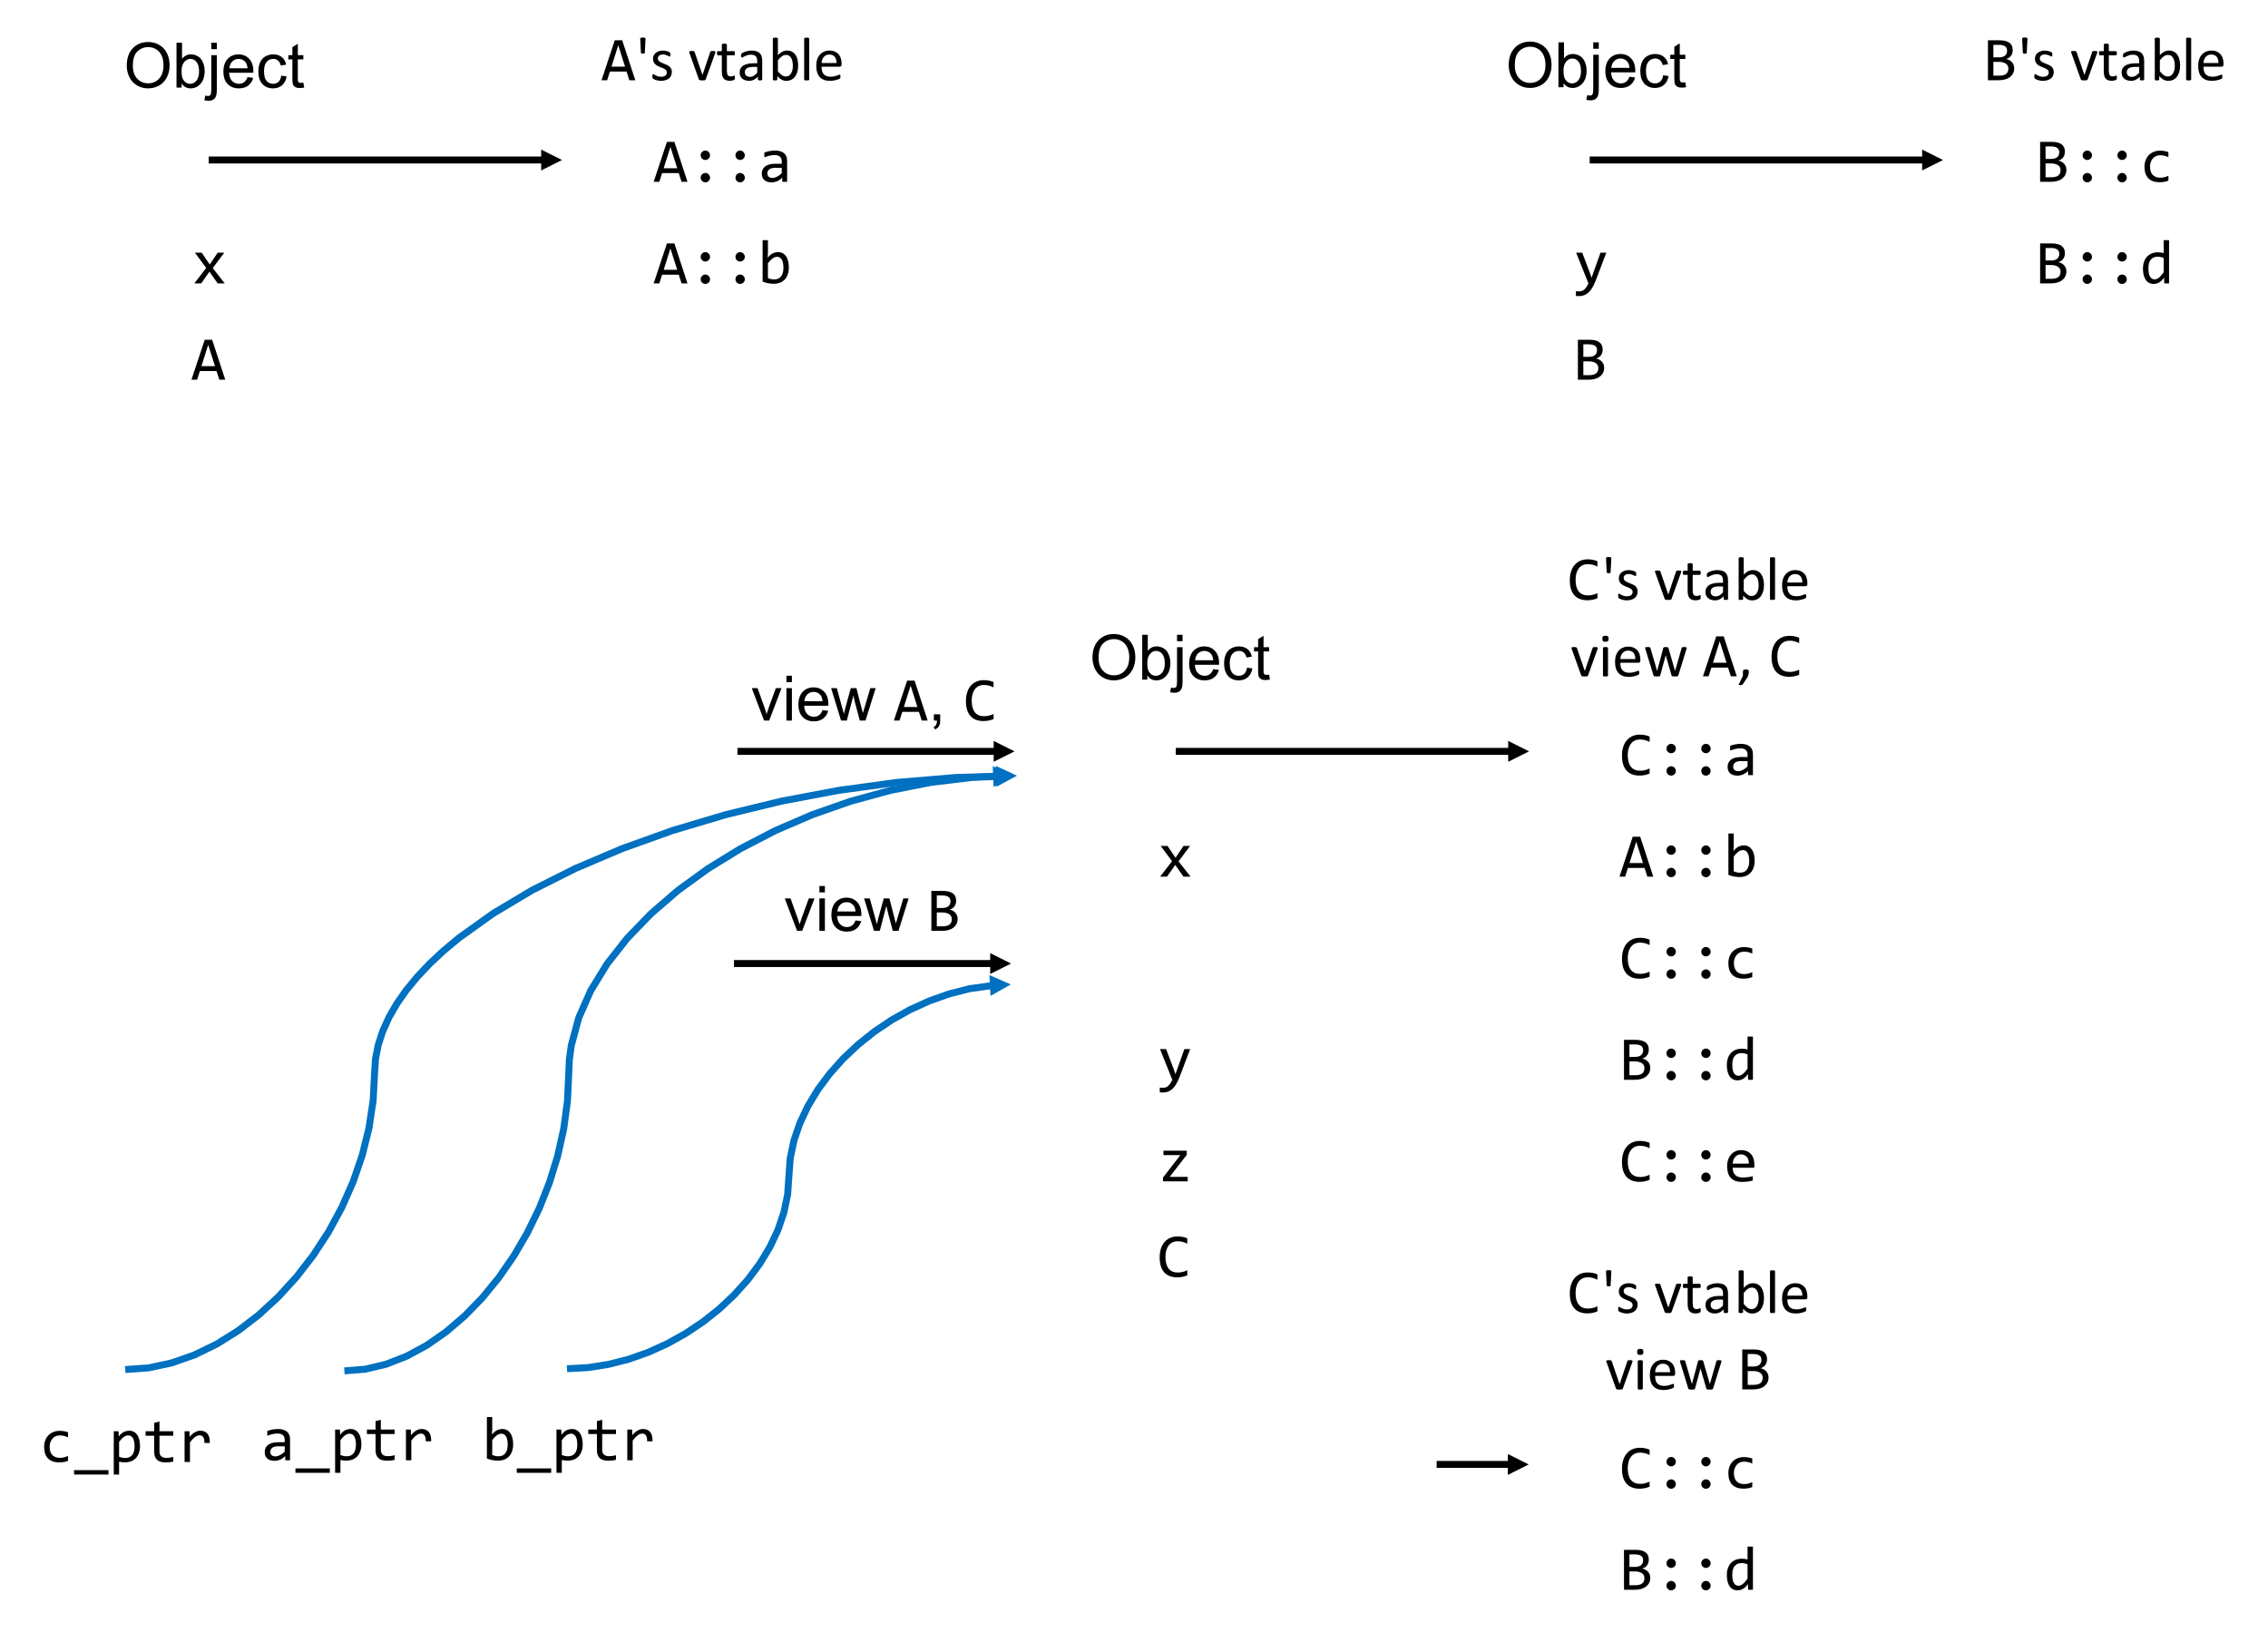 <?xml version="1.0" encoding="UTF-8"?>
<svg xmlns="http://www.w3.org/2000/svg" xmlns:xlink="http://www.w3.org/1999/xlink" width="652pt" height="475pt" viewBox="0 0 652 475" version="1.1">
<defs>
<g>
<symbol overflow="visible" id="glyph0-0">
<path style="stroke:none;" d="M 9.125 -11.484 L 9.125 0 L 0.781 0 L 0.781 -11.484 Z M 8.297 -0.812 L 8.297 -10.672 L 1.578 -10.672 L 1.578 -0.812 Z M 7.016 -7.344 C 7.016 -7.082 6.969 -6.828 6.875 -6.578 C 6.781 -6.328 6.633 -6.109 6.438 -5.922 C 6.25 -5.734 6.004 -5.582 5.703 -5.469 C 5.398 -5.352 5.039 -5.297 4.625 -5.297 L 4.594 -3.906 L 3.703 -3.906 L 3.656 -6.125 L 4.656 -6.125 C 5.5 -6.125 5.922 -6.504 5.922 -7.266 C 5.922 -7.535 5.859 -7.773 5.734 -7.984 C 5.617 -8.191 5.445 -8.367 5.219 -8.516 C 5 -8.672 4.734 -8.785 4.422 -8.859 C 4.109 -8.941 3.766 -8.984 3.391 -8.984 L 3.078 -8.984 L 3.078 -9.859 L 3.438 -9.859 C 4.051 -9.859 4.582 -9.781 5.031 -9.625 C 5.477 -9.477 5.848 -9.285 6.141 -9.047 C 6.441 -8.816 6.66 -8.551 6.797 -8.25 C 6.941 -7.945 7.016 -7.645 7.016 -7.344 Z M 4.141 -3.109 C 4.359 -3.109 4.535 -3.031 4.672 -2.875 C 4.816 -2.727 4.891 -2.551 4.891 -2.344 C 4.891 -2.238 4.867 -2.141 4.828 -2.047 C 4.797 -1.953 4.742 -1.867 4.672 -1.797 C 4.609 -1.734 4.531 -1.68 4.438 -1.641 C 4.344 -1.598 4.242 -1.578 4.141 -1.578 C 4.035 -1.578 3.938 -1.598 3.844 -1.641 C 3.75 -1.68 3.664 -1.734 3.594 -1.797 C 3.531 -1.867 3.477 -1.953 3.438 -2.047 C 3.406 -2.141 3.391 -2.238 3.391 -2.344 C 3.391 -2.445 3.406 -2.547 3.438 -2.641 C 3.477 -2.734 3.531 -2.812 3.594 -2.875 C 3.664 -2.945 3.75 -3.004 3.844 -3.047 C 3.938 -3.086 4.035 -3.109 4.141 -3.109 Z M 4.141 -3.109 "/>
</symbol>
<symbol overflow="visible" id="glyph0-1">
<path style="stroke:none;" d="M 9.359 0 L 7.328 0 L 4.953 -3.359 L 2.594 0 L 0.609 0 L 4.031 -4.438 L 0.781 -8.828 L 2.734 -8.828 L 5.047 -5.438 L 7.328 -8.828 L 9.219 -8.828 L 5.906 -4.391 Z M 9.359 0 "/>
</symbol>
<symbol overflow="visible" id="glyph0-2">
<path style="stroke:none;" d="M 9.812 0 L 8.109 0 L 7.297 -2.5 L 2.516 -2.5 L 1.719 0 L 0.094 0 L 3.906 -11.484 L 6.047 -11.484 Z M 6.859 -3.906 L 4.906 -10.047 L 2.969 -3.906 Z M 6.859 -3.906 "/>
</symbol>
<symbol overflow="visible" id="glyph0-3">
<path style="stroke:none;" d="M 4.953 -8.984 C 5.129 -8.984 5.301 -8.945 5.469 -8.875 C 5.633 -8.801 5.773 -8.703 5.891 -8.578 C 6.016 -8.453 6.113 -8.305 6.188 -8.141 C 6.258 -7.984 6.297 -7.812 6.297 -7.625 C 6.297 -7.438 6.258 -7.258 6.188 -7.094 C 6.113 -6.938 6.016 -6.797 5.891 -6.672 C 5.773 -6.555 5.633 -6.461 5.469 -6.391 C 5.301 -6.316 5.129 -6.281 4.953 -6.281 C 4.766 -6.281 4.586 -6.316 4.422 -6.391 C 4.266 -6.461 4.125 -6.555 4 -6.672 C 3.875 -6.797 3.773 -6.938 3.703 -7.094 C 3.641 -7.258 3.609 -7.438 3.609 -7.625 C 3.609 -7.812 3.641 -7.984 3.703 -8.141 C 3.773 -8.305 3.875 -8.453 4 -8.578 C 4.125 -8.703 4.266 -8.801 4.422 -8.875 C 4.586 -8.945 4.766 -8.984 4.953 -8.984 Z M 4.953 -2.547 C 5.129 -2.547 5.301 -2.508 5.469 -2.438 C 5.633 -2.363 5.773 -2.266 5.891 -2.141 C 6.016 -2.016 6.113 -1.867 6.188 -1.703 C 6.258 -1.535 6.297 -1.363 6.297 -1.188 C 6.297 -1 6.258 -0.82 6.188 -0.656 C 6.113 -0.5 6.016 -0.359 5.891 -0.234 C 5.773 -0.109 5.633 -0.016 5.469 0.047 C 5.301 0.117 5.129 0.156 4.953 0.156 C 4.766 0.156 4.586 0.117 4.422 0.047 C 4.266 -0.016 4.125 -0.109 4 -0.234 C 3.875 -0.359 3.773 -0.5 3.703 -0.656 C 3.641 -0.82 3.609 -1 3.609 -1.188 C 3.609 -1.363 3.641 -1.535 3.703 -1.703 C 3.773 -1.867 3.875 -2.016 4 -2.141 C 4.125 -2.266 4.266 -2.363 4.422 -2.438 C 4.586 -2.508 4.766 -2.547 4.953 -2.547 Z M 4.953 -2.547 "/>
</symbol>
<symbol overflow="visible" id="glyph0-4">
<path style="stroke:none;" d="M 7.078 0 L 7.047 -1.188 C 6.555 -0.707 6.062 -0.363 5.562 -0.156 C 5.07 0.051 4.555 0.156 4.016 0.156 C 3.516 0.156 3.082 0.094 2.719 -0.031 C 2.363 -0.164 2.07 -0.344 1.844 -0.562 C 1.613 -0.789 1.441 -1.055 1.328 -1.359 C 1.223 -1.66 1.172 -1.992 1.172 -2.359 C 1.172 -3.242 1.5 -3.938 2.156 -4.438 C 2.812 -4.938 3.785 -5.188 5.078 -5.188 L 6.906 -5.188 L 6.906 -5.953 C 6.906 -6.473 6.738 -6.891 6.406 -7.203 C 6.07 -7.523 5.562 -7.688 4.875 -7.688 C 4.375 -7.688 3.883 -7.629 3.406 -7.516 C 2.926 -7.398 2.426 -7.242 1.906 -7.047 L 1.906 -8.422 C 2.102 -8.492 2.316 -8.562 2.547 -8.625 C 2.785 -8.695 3.035 -8.758 3.297 -8.812 C 3.566 -8.863 3.844 -8.906 4.125 -8.938 C 4.414 -8.969 4.707 -8.984 5 -8.984 C 5.531 -8.984 6.008 -8.922 6.438 -8.797 C 6.863 -8.68 7.223 -8.504 7.516 -8.266 C 7.816 -8.023 8.047 -7.723 8.203 -7.359 C 8.367 -7.004 8.453 -6.578 8.453 -6.078 L 8.453 0 Z M 6.906 -4.016 L 4.969 -4.016 C 4.582 -4.016 4.25 -3.973 3.969 -3.891 C 3.695 -3.816 3.473 -3.707 3.297 -3.562 C 3.129 -3.426 3 -3.258 2.906 -3.062 C 2.82 -2.875 2.781 -2.656 2.781 -2.406 C 2.781 -2.238 2.805 -2.078 2.859 -1.922 C 2.91 -1.766 2.992 -1.625 3.109 -1.5 C 3.234 -1.383 3.391 -1.289 3.578 -1.219 C 3.766 -1.145 3.992 -1.109 4.266 -1.109 C 4.617 -1.109 5.02 -1.219 5.469 -1.438 C 5.926 -1.656 6.406 -1.992 6.906 -2.453 Z M 6.906 -4.016 "/>
</symbol>
<symbol overflow="visible" id="glyph0-5">
<path style="stroke:none;" d="M 8.953 -4.578 C 8.953 -3.836 8.848 -3.176 8.641 -2.594 C 8.441 -2.02 8.156 -1.531 7.781 -1.125 C 7.406 -0.727 6.953 -0.422 6.422 -0.203 C 5.891 0.004 5.289 0.109 4.625 0.109 C 4.102 0.109 3.566 0.062 3.016 -0.031 C 2.473 -0.133 1.938 -0.297 1.406 -0.516 L 1.406 -12.422 L 2.938 -12.422 L 2.938 -9 L 2.859 -7.359 C 3.305 -7.953 3.781 -8.367 4.281 -8.609 C 4.781 -8.859 5.316 -8.984 5.891 -8.984 C 6.391 -8.984 6.828 -8.875 7.203 -8.656 C 7.586 -8.445 7.91 -8.148 8.172 -7.766 C 8.43 -7.391 8.625 -6.93 8.75 -6.391 C 8.883 -5.848 8.953 -5.242 8.953 -4.578 Z M 7.391 -4.5 C 7.391 -4.957 7.352 -5.379 7.281 -5.766 C 7.219 -6.16 7.109 -6.492 6.953 -6.766 C 6.805 -7.047 6.617 -7.258 6.391 -7.406 C 6.172 -7.562 5.898 -7.641 5.578 -7.641 C 5.391 -7.641 5.191 -7.609 4.984 -7.547 C 4.785 -7.492 4.578 -7.395 4.359 -7.25 C 4.148 -7.102 3.926 -6.91 3.688 -6.672 C 3.457 -6.43 3.207 -6.141 2.938 -5.797 L 2.938 -1.516 C 3.238 -1.398 3.539 -1.305 3.844 -1.234 C 4.156 -1.172 4.453 -1.141 4.734 -1.141 C 5.086 -1.141 5.422 -1.191 5.734 -1.297 C 6.055 -1.41 6.336 -1.598 6.578 -1.859 C 6.828 -2.117 7.023 -2.461 7.172 -2.891 C 7.316 -3.328 7.391 -3.863 7.391 -4.5 Z M 7.391 -4.5 "/>
</symbol>
<symbol overflow="visible" id="glyph0-6">
<path style="stroke:none;" d="M 9.25 -8.828 L 6.25 -0.938 C 5.938 -0.133 5.613 0.555 5.281 1.141 C 4.957 1.723 4.598 2.195 4.203 2.562 C 3.805 2.938 3.375 3.211 2.906 3.391 C 2.438 3.566 1.914 3.656 1.344 3.656 C 1.188 3.656 1.047 3.648 0.922 3.641 C 0.797 3.641 0.66 3.633 0.516 3.625 L 0.516 2.234 C 0.648 2.254 0.789 2.27 0.938 2.281 C 1.094 2.289 1.254 2.297 1.422 2.297 C 1.703 2.297 1.961 2.254 2.203 2.172 C 2.453 2.098 2.68 1.969 2.891 1.781 C 3.109 1.594 3.316 1.352 3.516 1.062 C 3.723 0.77 3.922 0.414 4.109 0 L 0.578 -8.828 L 2.328 -8.828 L 4.547 -2.984 L 5 -1.625 L 5.516 -3.031 L 7.578 -8.828 Z M 9.25 -8.828 "/>
</symbol>
<symbol overflow="visible" id="glyph0-7">
<path style="stroke:none;" d="M 8.547 0 L 1.438 0 L 1.438 -1.094 L 6.422 -7.547 L 1.562 -7.547 L 1.562 -8.828 L 8.266 -8.828 L 8.266 -7.625 L 3.359 -1.297 L 8.547 -1.297 Z M 8.547 0 "/>
</symbol>
<symbol overflow="visible" id="glyph0-8">
<path style="stroke:none;" d="M 8.75 -0.438 C 7.82 -0.051 6.859 0.141 5.859 0.141 C 4.234 0.141 2.984 -0.344 2.109 -1.312 C 1.242 -2.281 0.812 -3.711 0.812 -5.609 C 0.812 -6.535 0.93 -7.367 1.172 -8.109 C 1.41 -8.859 1.75 -9.488 2.188 -10 C 2.633 -10.52 3.176 -10.922 3.812 -11.203 C 4.445 -11.484 5.156 -11.625 5.938 -11.625 C 6.469 -11.625 6.961 -11.578 7.422 -11.484 C 7.879 -11.398 8.32 -11.266 8.75 -11.078 L 8.75 -9.531 C 8.332 -9.758 7.898 -9.93 7.453 -10.047 C 7.004 -10.172 6.52 -10.234 6 -10.234 C 5.457 -10.234 4.969 -10.133 4.531 -9.938 C 4.094 -9.738 3.723 -9.445 3.422 -9.062 C 3.117 -8.676 2.883 -8.207 2.719 -7.656 C 2.551 -7.102 2.469 -6.469 2.469 -5.75 C 2.469 -4.27 2.77 -3.148 3.375 -2.391 C 3.977 -1.629 4.863 -1.25 6.031 -1.25 C 6.52 -1.25 6.988 -1.305 7.438 -1.422 C 7.895 -1.535 8.332 -1.695 8.75 -1.906 Z M 8.75 -0.438 "/>
</symbol>
<symbol overflow="visible" id="glyph0-9">
<path style="stroke:none;" d="M 8.266 -0.328 C 7.867 -0.172 7.457 -0.055 7.031 0.016 C 6.613 0.086 6.18 0.125 5.734 0.125 C 4.336 0.125 3.266 -0.25 2.516 -1 C 1.766 -1.758 1.391 -2.867 1.391 -4.328 C 1.391 -5.023 1.5 -5.656 1.719 -6.219 C 1.938 -6.789 2.238 -7.273 2.625 -7.672 C 3.02 -8.078 3.488 -8.391 4.031 -8.609 C 4.582 -8.836 5.188 -8.953 5.844 -8.953 C 6.289 -8.953 6.711 -8.914 7.109 -8.844 C 7.516 -8.781 7.898 -8.676 8.266 -8.531 L 8.266 -7.078 C 7.879 -7.273 7.488 -7.414 7.094 -7.5 C 6.695 -7.594 6.289 -7.641 5.875 -7.641 C 5.477 -7.641 5.102 -7.566 4.75 -7.422 C 4.406 -7.273 4.102 -7.062 3.844 -6.781 C 3.582 -6.5 3.375 -6.156 3.219 -5.75 C 3.062 -5.344 2.984 -4.883 2.984 -4.375 C 2.984 -3.312 3.242 -2.516 3.766 -1.984 C 4.285 -1.453 5.004 -1.188 5.922 -1.188 C 6.336 -1.188 6.738 -1.234 7.125 -1.328 C 7.52 -1.422 7.898 -1.562 8.266 -1.75 Z M 8.266 -0.328 "/>
</symbol>
<symbol overflow="visible" id="glyph0-10">
<path style="stroke:none;" d="M 8.938 -3.438 C 8.938 -2.883 8.828 -2.395 8.609 -1.969 C 8.391 -1.551 8.082 -1.191 7.688 -0.891 C 7.301 -0.598 6.828 -0.375 6.266 -0.219 C 5.703 -0.07 5.078 0 4.391 0 L 1.391 0 L 1.391 -11.484 L 4.672 -11.484 C 7.234 -11.484 8.516 -10.551 8.516 -8.688 C 8.516 -8.07 8.363 -7.539 8.062 -7.094 C 7.77 -6.645 7.289 -6.312 6.625 -6.094 C 6.938 -6.039 7.227 -5.941 7.5 -5.797 C 7.781 -5.66 8.023 -5.477 8.234 -5.25 C 8.453 -5.031 8.625 -4.77 8.75 -4.469 C 8.875 -4.164 8.938 -3.82 8.938 -3.438 Z M 6.891 -8.484 C 6.891 -8.711 6.852 -8.93 6.781 -9.141 C 6.719 -9.348 6.598 -9.523 6.422 -9.672 C 6.242 -9.828 6.004 -9.945 5.703 -10.031 C 5.398 -10.125 5.023 -10.172 4.578 -10.172 L 2.953 -10.172 L 2.953 -6.578 L 4.516 -6.578 C 4.867 -6.578 5.191 -6.613 5.484 -6.688 C 5.773 -6.758 6.023 -6.875 6.234 -7.031 C 6.441 -7.195 6.602 -7.395 6.719 -7.625 C 6.832 -7.863 6.891 -8.148 6.891 -8.484 Z M 7.266 -3.391 C 7.266 -3.68 7.203 -3.941 7.078 -4.172 C 6.961 -4.41 6.785 -4.609 6.547 -4.766 C 6.316 -4.93 6.031 -5.055 5.688 -5.141 C 5.352 -5.234 4.973 -5.281 4.547 -5.281 L 2.953 -5.281 L 2.953 -1.312 L 4.609 -1.312 C 5.504 -1.312 6.172 -1.477 6.609 -1.812 C 7.047 -2.156 7.266 -2.68 7.266 -3.391 Z M 7.266 -3.391 "/>
</symbol>
<symbol overflow="visible" id="glyph0-11">
<path style="stroke:none;" d="M 0.953 -4.234 C 0.953 -4.984 1.055 -5.648 1.266 -6.234 C 1.473 -6.816 1.766 -7.305 2.141 -7.703 C 2.516 -8.109 2.969 -8.414 3.5 -8.625 C 4.031 -8.832 4.625 -8.938 5.281 -8.938 C 5.562 -8.938 5.836 -8.914 6.109 -8.875 C 6.379 -8.844 6.645 -8.785 6.906 -8.703 L 6.906 -12.422 L 8.453 -12.422 L 8.453 0 L 7.078 0 L 7.016 -1.672 C 6.586 -1.047 6.125 -0.582 5.625 -0.281 C 5.133 0.008 4.598 0.156 4.016 0.156 C 3.516 0.156 3.07 0.051 2.688 -0.156 C 2.301 -0.363 1.977 -0.66 1.719 -1.047 C 1.469 -1.43 1.273 -1.895 1.141 -2.438 C 1.016 -2.977 0.953 -3.578 0.953 -4.234 Z M 2.516 -4.328 C 2.516 -3.254 2.672 -2.457 2.984 -1.938 C 3.305 -1.414 3.754 -1.156 4.328 -1.156 C 4.711 -1.156 5.117 -1.328 5.547 -1.672 C 5.984 -2.016 6.438 -2.523 6.906 -3.203 L 6.906 -7.297 C 6.656 -7.422 6.375 -7.516 6.062 -7.578 C 5.758 -7.641 5.461 -7.672 5.172 -7.672 C 4.336 -7.672 3.688 -7.398 3.219 -6.859 C 2.75 -6.316 2.516 -5.473 2.516 -4.328 Z M 2.516 -4.328 "/>
</symbol>
<symbol overflow="visible" id="glyph0-12">
<path style="stroke:none;" d="M 8.859 -4.875 C 8.859 -4.656 8.852 -4.473 8.844 -4.328 C 8.844 -4.18 8.836 -4.047 8.828 -3.922 L 2.625 -3.922 C 2.625 -3.016 2.875 -2.316 3.375 -1.828 C 3.883 -1.348 4.613 -1.109 5.562 -1.109 C 5.82 -1.109 6.078 -1.117 6.328 -1.141 C 6.586 -1.16 6.836 -1.188 7.078 -1.219 C 7.316 -1.258 7.547 -1.301 7.766 -1.344 C 7.992 -1.395 8.203 -1.445 8.391 -1.5 L 8.391 -0.234 C 7.973 -0.117 7.5 -0.023 6.969 0.047 C 6.445 0.117 5.906 0.156 5.344 0.156 C 4.582 0.156 3.93 0.055 3.391 -0.141 C 2.848 -0.348 2.398 -0.645 2.047 -1.031 C 1.703 -1.426 1.445 -1.906 1.281 -2.469 C 1.113 -3.039 1.031 -3.68 1.031 -4.391 C 1.031 -5.016 1.117 -5.602 1.297 -6.156 C 1.473 -6.707 1.734 -7.191 2.078 -7.609 C 2.422 -8.035 2.844 -8.367 3.344 -8.609 C 3.844 -8.859 4.406 -8.984 5.031 -8.984 C 5.645 -8.984 6.191 -8.883 6.672 -8.688 C 7.148 -8.5 7.551 -8.227 7.875 -7.875 C 8.195 -7.52 8.441 -7.086 8.609 -6.578 C 8.773 -6.066 8.859 -5.5 8.859 -4.875 Z M 7.266 -5.094 C 7.285 -5.488 7.25 -5.848 7.156 -6.172 C 7.062 -6.492 6.914 -6.77 6.719 -7 C 6.52 -7.238 6.273 -7.426 5.984 -7.562 C 5.691 -7.695 5.352 -7.766 4.969 -7.766 C 4.633 -7.766 4.328 -7.695 4.047 -7.562 C 3.773 -7.438 3.539 -7.254 3.344 -7.016 C 3.145 -6.785 2.984 -6.504 2.859 -6.172 C 2.734 -5.848 2.656 -5.488 2.625 -5.094 Z M 7.266 -5.094 "/>
</symbol>
<symbol overflow="visible" id="glyph0-13">
<path style="stroke:none;" d="M 9.891 3.609 L 0 3.609 L 0 2.344 L 9.891 2.344 Z M 9.891 3.609 "/>
</symbol>
<symbol overflow="visible" id="glyph0-14">
<path style="stroke:none;" d="M 8.953 -4.578 C 8.953 -3.785 8.836 -3.098 8.609 -2.516 C 8.391 -1.93 8.086 -1.441 7.703 -1.047 C 7.316 -0.66 6.859 -0.367 6.328 -0.172 C 5.805 0.016 5.238 0.109 4.625 0.109 C 4.344 0.109 4.062 0.094 3.781 0.062 C 3.5 0.031 3.219 -0.02 2.938 -0.094 L 2.938 3.609 L 1.406 3.609 L 1.406 -8.828 L 2.766 -8.828 L 2.859 -7.344 C 3.305 -7.945 3.773 -8.367 4.266 -8.609 C 4.766 -8.859 5.305 -8.984 5.891 -8.984 C 6.391 -8.984 6.828 -8.875 7.203 -8.656 C 7.586 -8.445 7.91 -8.148 8.172 -7.766 C 8.43 -7.391 8.625 -6.93 8.75 -6.391 C 8.883 -5.848 8.953 -5.242 8.953 -4.578 Z M 7.391 -4.5 C 7.391 -4.957 7.352 -5.379 7.281 -5.766 C 7.219 -6.16 7.109 -6.492 6.953 -6.766 C 6.805 -7.047 6.617 -7.258 6.391 -7.406 C 6.172 -7.562 5.898 -7.641 5.578 -7.641 C 5.391 -7.641 5.191 -7.609 4.984 -7.547 C 4.785 -7.492 4.578 -7.395 4.359 -7.25 C 4.148 -7.102 3.926 -6.91 3.688 -6.672 C 3.457 -6.43 3.207 -6.141 2.938 -5.797 L 2.938 -1.516 C 3.219 -1.398 3.516 -1.305 3.828 -1.234 C 4.141 -1.172 4.441 -1.141 4.734 -1.141 C 5.566 -1.141 6.219 -1.414 6.688 -1.969 C 7.156 -2.531 7.391 -3.375 7.391 -4.5 Z M 7.391 -4.5 "/>
</symbol>
<symbol overflow="visible" id="glyph0-15">
<path style="stroke:none;" d="M 8.516 -0.125 C 8.172 -0.031 7.812 0.031 7.438 0.062 C 7.07 0.102 6.695 0.125 6.312 0.125 C 5.207 0.125 4.383 -0.125 3.844 -0.625 C 3.301 -1.125 3.031 -1.895 3.031 -2.938 L 3.031 -7.547 L 0.547 -7.547 L 0.547 -8.828 L 3.031 -8.828 L 3.031 -11.25 L 4.547 -11.641 L 4.547 -8.828 L 8.516 -8.828 L 8.516 -7.547 L 4.547 -7.547 L 4.547 -3.062 C 4.547 -2.426 4.711 -1.953 5.047 -1.641 C 5.391 -1.328 5.891 -1.172 6.547 -1.172 C 6.828 -1.172 7.133 -1.191 7.469 -1.234 C 7.801 -1.273 8.148 -1.344 8.516 -1.438 Z M 8.516 -0.125 "/>
</symbol>
<symbol overflow="visible" id="glyph0-16">
<path style="stroke:none;" d="M 1.766 -8.828 L 3.172 -8.828 L 3.203 -7.203 C 3.723 -7.828 4.238 -8.281 4.75 -8.562 C 5.258 -8.844 5.77 -8.984 6.281 -8.984 C 7.195 -8.984 7.891 -8.688 8.359 -8.094 C 8.836 -7.5 9.055 -6.617 9.016 -5.453 L 7.469 -5.453 C 7.488 -6.234 7.375 -6.797 7.125 -7.141 C 6.883 -7.492 6.531 -7.672 6.062 -7.672 C 5.852 -7.672 5.645 -7.629 5.438 -7.547 C 5.238 -7.473 5.023 -7.359 4.797 -7.203 C 4.578 -7.047 4.344 -6.836 4.094 -6.578 C 3.852 -6.328 3.594 -6.023 3.312 -5.672 L 3.312 0 L 1.766 0 Z M 1.766 -8.828 "/>
</symbol>
<symbol overflow="visible" id="glyph1-0">
<path style="stroke:none;" d="M 8.594 -11.375 L 8.594 0 L 0.391 0 L 0.391 -11.375 Z M 7.828 -0.719 L 7.828 -10.656 L 1.141 -10.656 L 1.141 -0.719 Z M 6.734 -7.516 C 6.734 -7.172 6.68 -6.863 6.578 -6.594 C 6.484 -6.32 6.344 -6.094 6.156 -5.906 C 5.969 -5.727 5.75 -5.582 5.5 -5.469 C 5.25 -5.363 4.973 -5.305 4.672 -5.297 L 4.625 -3.953 C 4.625 -3.898 4.582 -3.859 4.5 -3.828 C 4.414 -3.805 4.297 -3.797 4.141 -3.797 C 4.055 -3.797 3.984 -3.797 3.922 -3.797 C 3.859 -3.805 3.805 -3.816 3.766 -3.828 C 3.734 -3.836 3.707 -3.852 3.688 -3.875 C 3.676 -3.895 3.672 -3.922 3.672 -3.953 L 3.625 -5.578 C 3.613 -5.754 3.645 -5.875 3.719 -5.938 C 3.801 -6.008 3.914 -6.047 4.062 -6.047 L 4.219 -6.047 C 4.477 -6.047 4.695 -6.082 4.875 -6.156 C 5.051 -6.227 5.191 -6.328 5.297 -6.453 C 5.41 -6.578 5.488 -6.723 5.531 -6.891 C 5.582 -7.066 5.609 -7.25 5.609 -7.438 C 5.609 -7.875 5.484 -8.219 5.234 -8.469 C 4.992 -8.719 4.609 -8.844 4.078 -8.844 C 3.859 -8.844 3.66 -8.816 3.484 -8.766 C 3.305 -8.723 3.148 -8.676 3.016 -8.625 C 2.891 -8.57 2.781 -8.52 2.688 -8.469 C 2.602 -8.426 2.539 -8.406 2.5 -8.406 C 2.488 -8.406 2.473 -8.41 2.453 -8.422 C 2.43 -8.43 2.41 -8.453 2.391 -8.484 C 2.367 -8.516 2.352 -8.555 2.344 -8.609 C 2.344 -8.672 2.344 -8.75 2.344 -8.844 C 2.344 -8.938 2.348 -9.016 2.359 -9.078 C 2.367 -9.148 2.398 -9.207 2.453 -9.25 C 2.492 -9.289 2.57 -9.336 2.688 -9.391 C 2.801 -9.441 2.938 -9.492 3.094 -9.547 C 3.258 -9.598 3.438 -9.641 3.625 -9.672 C 3.82 -9.711 4.023 -9.734 4.234 -9.734 C 4.672 -9.734 5.047 -9.672 5.359 -9.547 C 5.68 -9.43 5.941 -9.273 6.141 -9.078 C 6.336 -8.879 6.484 -8.645 6.578 -8.375 C 6.68 -8.102 6.734 -7.816 6.734 -7.516 Z M 4.828 -2.406 C 4.828 -2.281 4.816 -2.176 4.797 -2.094 C 4.773 -2.008 4.738 -1.941 4.688 -1.891 C 4.633 -1.836 4.566 -1.797 4.484 -1.766 C 4.398 -1.742 4.297 -1.734 4.172 -1.734 C 4.047 -1.734 3.941 -1.742 3.859 -1.766 C 3.773 -1.797 3.703 -1.836 3.641 -1.891 C 3.586 -1.941 3.551 -2.008 3.531 -2.094 C 3.508 -2.176 3.5 -2.281 3.5 -2.406 C 3.5 -2.52 3.508 -2.617 3.531 -2.703 C 3.551 -2.797 3.586 -2.867 3.641 -2.922 C 3.703 -2.973 3.773 -3.008 3.859 -3.031 C 3.941 -3.051 4.047 -3.062 4.172 -3.062 C 4.297 -3.062 4.398 -3.051 4.484 -3.031 C 4.566 -3.008 4.633 -2.973 4.688 -2.922 C 4.738 -2.867 4.773 -2.797 4.797 -2.703 C 4.816 -2.617 4.828 -2.52 4.828 -2.406 Z M 0 3.484 Z M 0 3.484 "/>
</symbol>
<symbol overflow="visible" id="glyph1-1">
<path style="stroke:none;" d="M 2.547 -7.922 C 2.547 -7.879 2.535 -7.836 2.516 -7.797 C 2.492 -7.766 2.461 -7.738 2.422 -7.719 C 2.379 -7.695 2.32 -7.676 2.25 -7.656 C 2.176 -7.645 2.086 -7.641 1.984 -7.641 C 1.879 -7.641 1.789 -7.645 1.719 -7.656 C 1.645 -7.676 1.586 -7.695 1.547 -7.719 C 1.504 -7.738 1.473 -7.766 1.453 -7.797 C 1.43 -7.836 1.422 -7.879 1.422 -7.922 L 1.219 -12 C 1.219 -12.039 1.234 -12.078 1.266 -12.109 C 1.297 -12.148 1.344 -12.18 1.406 -12.203 C 1.469 -12.234 1.547 -12.254 1.641 -12.266 C 1.734 -12.273 1.848 -12.281 1.984 -12.281 C 2.129 -12.281 2.25 -12.273 2.344 -12.266 C 2.438 -12.254 2.516 -12.234 2.578 -12.203 C 2.641 -12.18 2.68 -12.148 2.703 -12.109 C 2.734 -12.078 2.75 -12.039 2.75 -12 Z M 2.547 -7.922 "/>
</symbol>
<symbol overflow="visible" id="glyph1-2">
<path style="stroke:none;" d="M 6.312 -2.375 C 6.312 -1.969 6.234 -1.602 6.078 -1.281 C 5.93 -0.969 5.719 -0.703 5.438 -0.484 C 5.164 -0.273 4.836 -0.113 4.453 0 C 4.078 0.113 3.66 0.172 3.203 0.172 C 2.922 0.172 2.648 0.145 2.391 0.094 C 2.141 0.051 1.914 0 1.719 -0.062 C 1.52 -0.133 1.348 -0.207 1.203 -0.281 C 1.066 -0.352 0.961 -0.414 0.891 -0.469 C 0.828 -0.531 0.781 -0.613 0.75 -0.719 C 0.727 -0.82 0.719 -0.969 0.719 -1.156 C 0.719 -1.258 0.723 -1.348 0.734 -1.422 C 0.742 -1.504 0.754 -1.566 0.766 -1.609 C 0.785 -1.66 0.812 -1.695 0.844 -1.719 C 0.875 -1.738 0.91 -1.75 0.953 -1.75 C 1.023 -1.75 1.125 -1.707 1.25 -1.625 C 1.375 -1.551 1.523 -1.469 1.703 -1.375 C 1.891 -1.281 2.109 -1.191 2.359 -1.109 C 2.617 -1.035 2.91 -1 3.234 -1 C 3.484 -1 3.707 -1.023 3.906 -1.078 C 4.102 -1.129 4.273 -1.203 4.422 -1.297 C 4.566 -1.398 4.676 -1.531 4.75 -1.688 C 4.832 -1.852 4.875 -2.047 4.875 -2.266 C 4.875 -2.484 4.816 -2.664 4.703 -2.812 C 4.586 -2.969 4.438 -3.102 4.25 -3.219 C 4.062 -3.344 3.848 -3.445 3.609 -3.531 C 3.379 -3.625 3.141 -3.719 2.891 -3.812 C 2.641 -3.914 2.395 -4.031 2.156 -4.156 C 1.926 -4.281 1.719 -4.43 1.531 -4.609 C 1.344 -4.797 1.191 -5.016 1.078 -5.266 C 0.961 -5.523 0.906 -5.828 0.906 -6.172 C 0.906 -6.484 0.961 -6.781 1.078 -7.062 C 1.203 -7.352 1.383 -7.602 1.625 -7.812 C 1.863 -8.031 2.16 -8.203 2.516 -8.328 C 2.879 -8.461 3.301 -8.531 3.781 -8.531 C 4 -8.531 4.211 -8.508 4.422 -8.469 C 4.629 -8.438 4.816 -8.395 4.984 -8.344 C 5.16 -8.289 5.305 -8.234 5.422 -8.172 C 5.547 -8.109 5.641 -8.051 5.703 -8 C 5.766 -7.957 5.805 -7.914 5.828 -7.875 C 5.848 -7.844 5.859 -7.805 5.859 -7.766 C 5.867 -7.723 5.879 -7.664 5.891 -7.594 C 5.898 -7.531 5.906 -7.453 5.906 -7.359 C 5.906 -7.266 5.898 -7.18 5.891 -7.109 C 5.879 -7.035 5.863 -6.973 5.844 -6.922 C 5.82 -6.879 5.797 -6.848 5.766 -6.828 C 5.742 -6.805 5.711 -6.797 5.672 -6.797 C 5.617 -6.797 5.539 -6.828 5.438 -6.891 C 5.344 -6.953 5.219 -7.02 5.062 -7.094 C 4.906 -7.164 4.719 -7.234 4.5 -7.297 C 4.289 -7.367 4.047 -7.406 3.766 -7.406 C 3.523 -7.406 3.312 -7.375 3.125 -7.312 C 2.938 -7.258 2.781 -7.18 2.656 -7.078 C 2.539 -6.973 2.453 -6.848 2.391 -6.703 C 2.328 -6.566 2.297 -6.422 2.297 -6.266 C 2.297 -6.035 2.352 -5.844 2.469 -5.688 C 2.582 -5.531 2.734 -5.391 2.922 -5.266 C 3.109 -5.148 3.32 -5.047 3.562 -4.953 C 3.801 -4.859 4.047 -4.758 4.297 -4.656 C 4.547 -4.562 4.789 -4.453 5.031 -4.328 C 5.281 -4.211 5.5 -4.066 5.688 -3.891 C 5.875 -3.711 6.023 -3.5 6.141 -3.25 C 6.254 -3.008 6.312 -2.719 6.312 -2.375 Z M 6.312 -2.375 "/>
</symbol>
<symbol overflow="visible" id="glyph1-3">
<path style="stroke:none;" d=""/>
</symbol>
<symbol overflow="visible" id="glyph1-4">
<path style="stroke:none;" d="M 7.828 -8.141 C 7.828 -8.117 7.828 -8.094 7.828 -8.062 C 7.828 -8.039 7.82 -8.016 7.812 -7.984 C 7.812 -7.961 7.805 -7.93 7.797 -7.891 C 7.785 -7.859 7.773 -7.82 7.766 -7.781 L 5.062 -0.266 C 5.039 -0.203 5.008 -0.148 4.969 -0.109 C 4.926 -0.066 4.867 -0.031 4.797 0 C 4.723 0.02 4.625 0.031 4.5 0.031 C 4.383 0.039 4.238 0.047 4.062 0.047 C 3.895 0.047 3.75 0.039 3.625 0.031 C 3.508 0.02 3.414 0.004 3.344 -0.016 C 3.27 -0.035 3.211 -0.066 3.172 -0.109 C 3.129 -0.148 3.098 -0.203 3.078 -0.266 L 0.391 -7.781 C 0.367 -7.852 0.348 -7.914 0.328 -7.969 C 0.316 -8.02 0.305 -8.055 0.297 -8.078 C 0.297 -8.109 0.297 -8.129 0.297 -8.141 C 0.297 -8.191 0.305 -8.234 0.328 -8.266 C 0.359 -8.305 0.398 -8.336 0.453 -8.359 C 0.504 -8.379 0.578 -8.391 0.672 -8.391 C 0.766 -8.398 0.879 -8.406 1.016 -8.406 C 1.18 -8.406 1.316 -8.398 1.422 -8.391 C 1.523 -8.379 1.602 -8.363 1.656 -8.344 C 1.707 -8.32 1.742 -8.289 1.766 -8.25 C 1.797 -8.219 1.828 -8.176 1.859 -8.125 L 4.094 -1.594 L 4.125 -1.5 L 4.156 -1.594 L 6.359 -8.125 C 6.367 -8.176 6.383 -8.219 6.406 -8.25 C 6.438 -8.289 6.477 -8.32 6.531 -8.344 C 6.594 -8.363 6.672 -8.379 6.766 -8.391 C 6.867 -8.398 7 -8.406 7.156 -8.406 C 7.289 -8.406 7.398 -8.398 7.484 -8.391 C 7.578 -8.391 7.645 -8.375 7.688 -8.344 C 7.738 -8.32 7.773 -8.297 7.797 -8.266 C 7.816 -8.234 7.828 -8.191 7.828 -8.141 Z M 7.828 -8.141 "/>
</symbol>
<symbol overflow="visible" id="glyph1-5">
<path style="stroke:none;" d="M 5.453 -0.797 C 5.453 -0.629 5.441 -0.492 5.422 -0.391 C 5.398 -0.297 5.363 -0.223 5.312 -0.172 C 5.27 -0.129 5.203 -0.086 5.109 -0.047 C 5.016 -0.004 4.906 0.023 4.781 0.047 C 4.664 0.078 4.539 0.102 4.406 0.125 C 4.27 0.145 4.133 0.156 4 0.156 C 3.594 0.156 3.238 0.102 2.938 0 C 2.645 -0.113 2.406 -0.281 2.219 -0.5 C 2.031 -0.719 1.895 -0.992 1.812 -1.328 C 1.727 -1.672 1.688 -2.07 1.688 -2.531 L 1.688 -7.156 L 0.578 -7.156 C 0.492 -7.156 0.426 -7.203 0.375 -7.297 C 0.32 -7.391 0.297 -7.539 0.297 -7.75 C 0.297 -7.863 0.301 -7.957 0.312 -8.031 C 0.32 -8.102 0.336 -8.164 0.359 -8.219 C 0.391 -8.27 0.422 -8.305 0.453 -8.328 C 0.492 -8.348 0.539 -8.359 0.594 -8.359 L 1.688 -8.359 L 1.688 -10.234 C 1.688 -10.273 1.695 -10.312 1.719 -10.344 C 1.738 -10.383 1.773 -10.414 1.828 -10.438 C 1.891 -10.469 1.969 -10.488 2.062 -10.5 C 2.156 -10.508 2.27 -10.516 2.406 -10.516 C 2.551 -10.516 2.672 -10.508 2.766 -10.5 C 2.859 -10.488 2.93 -10.469 2.984 -10.438 C 3.035 -10.414 3.07 -10.383 3.094 -10.344 C 3.125 -10.312 3.141 -10.273 3.141 -10.234 L 3.141 -8.359 L 5.172 -8.359 C 5.211 -8.359 5.25 -8.348 5.281 -8.328 C 5.32 -8.305 5.352 -8.27 5.375 -8.219 C 5.406 -8.164 5.426 -8.102 5.438 -8.031 C 5.445 -7.957 5.453 -7.863 5.453 -7.75 C 5.453 -7.539 5.426 -7.391 5.375 -7.297 C 5.32 -7.203 5.254 -7.156 5.172 -7.156 L 3.141 -7.156 L 3.141 -2.75 C 3.141 -2.195 3.219 -1.781 3.375 -1.5 C 3.539 -1.227 3.832 -1.094 4.25 -1.094 C 4.383 -1.094 4.504 -1.102 4.609 -1.125 C 4.711 -1.156 4.805 -1.18 4.891 -1.203 C 4.973 -1.234 5.039 -1.266 5.094 -1.297 C 5.156 -1.328 5.207 -1.344 5.25 -1.344 C 5.281 -1.344 5.305 -1.332 5.328 -1.312 C 5.359 -1.301 5.379 -1.273 5.391 -1.234 C 5.41 -1.191 5.426 -1.133 5.438 -1.062 C 5.445 -0.988 5.453 -0.898 5.453 -0.797 Z M 5.453 -0.797 "/>
</symbol>
<symbol overflow="visible" id="glyph1-6">
<path style="stroke:none;" d="M 7.297 -0.219 C 7.297 -0.145 7.27 -0.086 7.219 -0.047 C 7.176 -0.016 7.113 0.004 7.031 0.016 C 6.957 0.035 6.844 0.047 6.688 0.047 C 6.531 0.047 6.406 0.035 6.312 0.016 C 6.219 0.004 6.148 -0.016 6.109 -0.047 C 6.078 -0.086 6.062 -0.145 6.062 -0.219 L 6.062 -1 C 5.707 -0.633 5.316 -0.348 4.891 -0.141 C 4.473 0.066 4.023 0.172 3.547 0.172 C 3.129 0.172 2.754 0.113 2.422 0 C 2.086 -0.102 1.801 -0.258 1.562 -0.469 C 1.32 -0.676 1.133 -0.926 1 -1.219 C 0.875 -1.52 0.812 -1.859 0.812 -2.234 C 0.812 -2.68 0.898 -3.066 1.078 -3.391 C 1.266 -3.723 1.523 -4 1.859 -4.219 C 2.203 -4.438 2.617 -4.598 3.109 -4.703 C 3.598 -4.816 4.148 -4.875 4.766 -4.875 L 5.859 -4.875 L 5.859 -5.484 C 5.859 -5.785 5.828 -6.051 5.766 -6.281 C 5.703 -6.52 5.598 -6.719 5.453 -6.875 C 5.305 -7.031 5.117 -7.145 4.891 -7.219 C 4.66 -7.301 4.379 -7.344 4.047 -7.344 C 3.691 -7.344 3.367 -7.301 3.078 -7.219 C 2.797 -7.133 2.547 -7.039 2.328 -6.938 C 2.117 -6.832 1.941 -6.738 1.797 -6.656 C 1.66 -6.57 1.555 -6.531 1.484 -6.531 C 1.441 -6.531 1.398 -6.539 1.359 -6.562 C 1.328 -6.582 1.297 -6.613 1.266 -6.656 C 1.242 -6.707 1.227 -6.77 1.219 -6.844 C 1.207 -6.926 1.203 -7.008 1.203 -7.094 C 1.203 -7.238 1.207 -7.352 1.219 -7.438 C 1.238 -7.52 1.289 -7.598 1.375 -7.672 C 1.457 -7.754 1.594 -7.848 1.781 -7.953 C 1.977 -8.055 2.203 -8.148 2.453 -8.234 C 2.703 -8.316 2.977 -8.383 3.281 -8.438 C 3.582 -8.5 3.883 -8.531 4.188 -8.531 C 4.75 -8.531 5.227 -8.461 5.625 -8.328 C 6.031 -8.203 6.352 -8.016 6.594 -7.766 C 6.844 -7.516 7.02 -7.203 7.125 -6.828 C 7.238 -6.461 7.297 -6.035 7.297 -5.547 Z M 5.859 -3.828 L 4.625 -3.828 C 4.227 -3.828 3.879 -3.789 3.578 -3.719 C 3.285 -3.656 3.039 -3.555 2.844 -3.422 C 2.656 -3.285 2.516 -3.125 2.422 -2.938 C 2.336 -2.758 2.297 -2.551 2.297 -2.312 C 2.297 -1.906 2.426 -1.578 2.688 -1.328 C 2.945 -1.086 3.312 -0.969 3.781 -0.969 C 4.156 -0.969 4.504 -1.062 4.828 -1.25 C 5.16 -1.445 5.504 -1.742 5.859 -2.141 Z M 5.859 -3.828 "/>
</symbol>
<symbol overflow="visible" id="glyph1-7">
<path style="stroke:none;" d="M 8.625 -4.281 C 8.625 -3.594 8.547 -2.973 8.391 -2.422 C 8.242 -1.879 8.023 -1.414 7.734 -1.031 C 7.441 -0.645 7.082 -0.348 6.656 -0.141 C 6.238 0.066 5.758 0.172 5.219 0.172 C 4.969 0.172 4.734 0.145 4.516 0.094 C 4.305 0.039 4.098 -0.035 3.891 -0.141 C 3.691 -0.254 3.488 -0.395 3.281 -0.562 C 3.07 -0.738 2.852 -0.945 2.625 -1.188 L 2.625 -0.219 C 2.625 -0.176 2.613 -0.133 2.594 -0.094 C 2.57 -0.062 2.535 -0.035 2.484 -0.016 C 2.43 0.004 2.363 0.02 2.281 0.031 C 2.195 0.039 2.098 0.047 1.984 0.047 C 1.859 0.047 1.754 0.039 1.672 0.031 C 1.598 0.02 1.531 0.004 1.469 -0.016 C 1.414 -0.035 1.379 -0.062 1.359 -0.094 C 1.348 -0.133 1.344 -0.176 1.344 -0.219 L 1.344 -11.969 C 1.344 -12.008 1.352 -12.047 1.375 -12.078 C 1.395 -12.117 1.43 -12.148 1.484 -12.172 C 1.547 -12.191 1.625 -12.207 1.719 -12.219 C 1.812 -12.238 1.926 -12.25 2.062 -12.25 C 2.207 -12.25 2.328 -12.238 2.422 -12.219 C 2.516 -12.207 2.586 -12.191 2.641 -12.172 C 2.691 -12.148 2.727 -12.117 2.75 -12.078 C 2.781 -12.047 2.797 -12.008 2.797 -11.969 L 2.797 -7.219 C 3.023 -7.457 3.25 -7.66 3.469 -7.828 C 3.695 -7.992 3.914 -8.129 4.125 -8.234 C 4.332 -8.336 4.539 -8.41 4.75 -8.453 C 4.969 -8.504 5.191 -8.531 5.422 -8.531 C 5.992 -8.531 6.484 -8.414 6.891 -8.188 C 7.297 -7.957 7.625 -7.648 7.875 -7.266 C 8.133 -6.879 8.32 -6.426 8.438 -5.906 C 8.562 -5.395 8.625 -4.852 8.625 -4.281 Z M 7.094 -4.109 C 7.094 -4.516 7.062 -4.906 7 -5.281 C 6.938 -5.664 6.828 -6.004 6.672 -6.297 C 6.523 -6.586 6.328 -6.82 6.078 -7 C 5.828 -7.188 5.516 -7.281 5.141 -7.281 C 4.953 -7.281 4.766 -7.254 4.578 -7.203 C 4.398 -7.148 4.219 -7.062 4.031 -6.938 C 3.844 -6.812 3.645 -6.648 3.438 -6.453 C 3.238 -6.266 3.023 -6.023 2.797 -5.734 L 2.797 -2.578 C 3.191 -2.086 3.57 -1.711 3.938 -1.453 C 4.301 -1.203 4.68 -1.078 5.078 -1.078 C 5.43 -1.078 5.738 -1.164 6 -1.344 C 6.258 -1.52 6.469 -1.754 6.625 -2.047 C 6.789 -2.336 6.91 -2.66 6.984 -3.016 C 7.055 -3.379 7.094 -3.742 7.094 -4.109 Z M 7.094 -4.109 "/>
</symbol>
<symbol overflow="visible" id="glyph1-8">
<path style="stroke:none;" d="M 2.797 -0.219 C 2.797 -0.176 2.781 -0.133 2.75 -0.094 C 2.727 -0.062 2.691 -0.035 2.641 -0.016 C 2.586 0.004 2.516 0.02 2.422 0.031 C 2.328 0.039 2.207 0.047 2.062 0.047 C 1.926 0.047 1.812 0.039 1.719 0.031 C 1.625 0.02 1.547 0.004 1.484 -0.016 C 1.43 -0.035 1.395 -0.062 1.375 -0.094 C 1.352 -0.133 1.344 -0.176 1.344 -0.219 L 1.344 -11.969 C 1.344 -12.008 1.352 -12.047 1.375 -12.078 C 1.395 -12.117 1.43 -12.148 1.484 -12.172 C 1.547 -12.191 1.625 -12.207 1.719 -12.219 C 1.812 -12.238 1.926 -12.25 2.062 -12.25 C 2.207 -12.25 2.328 -12.238 2.422 -12.219 C 2.516 -12.207 2.586 -12.191 2.641 -12.172 C 2.691 -12.148 2.727 -12.117 2.75 -12.078 C 2.781 -12.047 2.797 -12.008 2.797 -11.969 Z M 2.797 -0.219 "/>
</symbol>
<symbol overflow="visible" id="glyph1-9">
<path style="stroke:none;" d="M 8.094 -4.516 C 8.094 -4.285 8.035 -4.125 7.922 -4.031 C 7.805 -3.938 7.676 -3.891 7.531 -3.891 L 2.344 -3.891 C 2.344 -3.441 2.383 -3.039 2.469 -2.688 C 2.562 -2.344 2.707 -2.047 2.906 -1.797 C 3.113 -1.547 3.379 -1.352 3.703 -1.219 C 4.035 -1.082 4.441 -1.016 4.922 -1.016 C 5.297 -1.016 5.629 -1.047 5.922 -1.109 C 6.211 -1.172 6.461 -1.238 6.672 -1.312 C 6.891 -1.383 7.066 -1.453 7.203 -1.516 C 7.348 -1.578 7.457 -1.609 7.531 -1.609 C 7.562 -1.609 7.594 -1.598 7.625 -1.578 C 7.664 -1.555 7.691 -1.523 7.703 -1.484 C 7.723 -1.441 7.738 -1.383 7.75 -1.312 C 7.758 -1.238 7.766 -1.148 7.766 -1.047 C 7.766 -0.973 7.758 -0.906 7.75 -0.844 C 7.75 -0.789 7.742 -0.742 7.734 -0.703 C 7.723 -0.66 7.707 -0.617 7.688 -0.578 C 7.664 -0.547 7.641 -0.516 7.609 -0.484 C 7.578 -0.453 7.477 -0.398 7.312 -0.328 C 7.156 -0.254 6.953 -0.18 6.703 -0.109 C 6.453 -0.035 6.16 0.023 5.828 0.078 C 5.492 0.141 5.141 0.172 4.766 0.172 C 4.117 0.172 3.551 0.082 3.062 -0.094 C 2.57 -0.281 2.16 -0.551 1.828 -0.906 C 1.492 -1.27 1.238 -1.719 1.062 -2.25 C 0.895 -2.789 0.812 -3.422 0.812 -4.141 C 0.812 -4.816 0.898 -5.426 1.078 -5.969 C 1.254 -6.508 1.508 -6.969 1.844 -7.344 C 2.176 -7.727 2.578 -8.02 3.047 -8.219 C 3.516 -8.426 4.035 -8.531 4.609 -8.531 C 5.234 -8.531 5.766 -8.426 6.203 -8.219 C 6.641 -8.02 7 -7.754 7.281 -7.422 C 7.562 -7.086 7.766 -6.691 7.891 -6.234 C 8.023 -5.785 8.094 -5.301 8.094 -4.781 Z M 6.641 -4.953 C 6.648 -5.711 6.477 -6.305 6.125 -6.734 C 5.77 -7.172 5.242 -7.391 4.547 -7.391 C 4.191 -7.391 3.879 -7.32 3.609 -7.188 C 3.336 -7.051 3.109 -6.867 2.922 -6.641 C 2.742 -6.422 2.602 -6.164 2.5 -5.875 C 2.406 -5.582 2.352 -5.273 2.344 -4.953 Z M 6.641 -4.953 "/>
</symbol>
<symbol overflow="visible" id="glyph1-10">
<path style="stroke:none;" d="M 2.797 -0.219 C 2.797 -0.176 2.781 -0.133 2.75 -0.094 C 2.727 -0.062 2.691 -0.035 2.641 -0.016 C 2.586 0.004 2.516 0.02 2.422 0.031 C 2.328 0.039 2.207 0.047 2.062 0.047 C 1.926 0.047 1.812 0.039 1.719 0.031 C 1.625 0.02 1.547 0.004 1.484 -0.016 C 1.43 -0.035 1.395 -0.062 1.375 -0.094 C 1.352 -0.133 1.344 -0.176 1.344 -0.219 L 1.344 -8.125 C 1.344 -8.164 1.352 -8.203 1.375 -8.234 C 1.395 -8.273 1.43 -8.305 1.484 -8.328 C 1.547 -8.359 1.625 -8.379 1.719 -8.391 C 1.812 -8.398 1.926 -8.406 2.062 -8.406 C 2.207 -8.406 2.328 -8.398 2.422 -8.391 C 2.516 -8.379 2.586 -8.359 2.641 -8.328 C 2.691 -8.305 2.727 -8.273 2.75 -8.234 C 2.781 -8.203 2.797 -8.164 2.797 -8.125 Z M 2.969 -10.797 C 2.969 -10.461 2.898 -10.234 2.766 -10.109 C 2.641 -9.984 2.406 -9.922 2.062 -9.922 C 1.719 -9.922 1.484 -9.977 1.359 -10.094 C 1.234 -10.219 1.172 -10.445 1.172 -10.781 C 1.172 -11.125 1.234 -11.352 1.359 -11.469 C 1.492 -11.594 1.734 -11.656 2.078 -11.656 C 2.41 -11.656 2.641 -11.594 2.766 -11.469 C 2.898 -11.352 2.969 -11.129 2.969 -10.797 Z M 2.969 -10.797 "/>
</symbol>
<symbol overflow="visible" id="glyph1-11">
<path style="stroke:none;" d="M 12.406 -8.141 C 12.406 -8.109 12.398 -8.062 12.391 -8 C 12.379 -7.938 12.359 -7.863 12.328 -7.781 L 10 -0.266 C 9.977 -0.203 9.945 -0.148 9.906 -0.109 C 9.875 -0.066 9.82 -0.031 9.75 0 C 9.688 0.02 9.598 0.031 9.484 0.031 C 9.367 0.039 9.223 0.047 9.047 0.047 C 8.859 0.047 8.703 0.039 8.578 0.031 C 8.461 0.02 8.367 0.004 8.297 -0.016 C 8.223 -0.035 8.164 -0.066 8.125 -0.109 C 8.094 -0.148 8.066 -0.203 8.047 -0.266 L 6.391 -6 L 6.375 -6.078 L 6.359 -6 L 4.812 -0.266 C 4.801 -0.203 4.773 -0.148 4.734 -0.109 C 4.691 -0.066 4.633 -0.031 4.562 0 C 4.488 0.02 4.391 0.031 4.266 0.031 C 4.148 0.039 4.004 0.047 3.828 0.047 C 3.641 0.047 3.488 0.039 3.375 0.031 C 3.258 0.02 3.164 0.004 3.094 -0.016 C 3.02 -0.035 2.969 -0.066 2.938 -0.109 C 2.906 -0.148 2.879 -0.203 2.859 -0.266 L 0.547 -7.781 C 0.516 -7.863 0.492 -7.938 0.484 -8 C 0.473 -8.062 0.469 -8.109 0.469 -8.141 C 0.469 -8.203 0.477 -8.25 0.5 -8.281 C 0.52 -8.312 0.555 -8.336 0.609 -8.359 C 0.672 -8.379 0.75 -8.391 0.844 -8.391 C 0.938 -8.398 1.051 -8.406 1.188 -8.406 C 1.352 -8.406 1.484 -8.398 1.578 -8.391 C 1.68 -8.379 1.758 -8.363 1.812 -8.344 C 1.863 -8.32 1.898 -8.289 1.922 -8.25 C 1.941 -8.219 1.961 -8.176 1.984 -8.125 L 3.891 -1.594 L 3.906 -1.516 L 3.922 -1.594 L 5.672 -8.125 C 5.691 -8.176 5.711 -8.219 5.734 -8.25 C 5.766 -8.289 5.805 -8.32 5.859 -8.344 C 5.91 -8.363 5.977 -8.379 6.062 -8.391 C 6.156 -8.398 6.273 -8.406 6.422 -8.406 C 6.566 -8.406 6.68 -8.398 6.766 -8.391 C 6.859 -8.379 6.93 -8.363 6.984 -8.344 C 7.035 -8.32 7.07 -8.289 7.094 -8.25 C 7.125 -8.219 7.145 -8.18 7.156 -8.141 L 9.047 -1.594 L 9.062 -1.516 L 9.078 -1.594 L 10.953 -8.125 C 10.961 -8.176 10.977 -8.219 11 -8.25 C 11.031 -8.289 11.07 -8.32 11.125 -8.344 C 11.188 -8.363 11.266 -8.379 11.359 -8.391 C 11.453 -8.398 11.578 -8.406 11.734 -8.406 C 11.867 -8.406 11.977 -8.398 12.062 -8.391 C 12.156 -8.391 12.223 -8.375 12.266 -8.344 C 12.316 -8.32 12.352 -8.297 12.375 -8.266 C 12.395 -8.242 12.406 -8.203 12.406 -8.141 Z M 12.406 -8.141 "/>
</symbol>
<symbol overflow="visible" id="glyph1-12">
<path style="stroke:none;" d="M 3.266 -1.25 C 3.266 -1.07 3.254 -0.906 3.234 -0.75 C 3.211 -0.602 3.18 -0.461 3.141 -0.328 C 3.098 -0.191 3.047 -0.062 2.984 0.062 C 2.922 0.195 2.836 0.344 2.734 0.5 L 1.531 2.297 C 1.5 2.336 1.461 2.375 1.422 2.406 C 1.391 2.438 1.344 2.461 1.281 2.484 C 1.227 2.504 1.164 2.52 1.094 2.531 C 1.02 2.539 0.926 2.547 0.812 2.547 C 0.719 2.547 0.633 2.539 0.562 2.531 C 0.5 2.52 0.453 2.504 0.422 2.484 C 0.391 2.473 0.375 2.445 0.375 2.406 C 0.375 2.375 0.383 2.332 0.406 2.281 L 1.578 -0.125 L 1.578 -1.25 C 1.578 -1.414 1.594 -1.547 1.625 -1.641 C 1.656 -1.734 1.703 -1.801 1.766 -1.844 C 1.836 -1.895 1.926 -1.926 2.031 -1.938 C 2.145 -1.957 2.273 -1.969 2.422 -1.969 C 2.566 -1.969 2.691 -1.957 2.797 -1.938 C 2.91 -1.926 3 -1.895 3.062 -1.844 C 3.133 -1.801 3.188 -1.734 3.219 -1.641 C 3.25 -1.547 3.266 -1.414 3.266 -1.25 Z M 3.266 -1.25 "/>
</symbol>
<symbol overflow="visible" id="glyph2-0">
<path style="stroke:none;" d="M 2.25 0 L 2.25 -11.25 L 11.25 -11.25 L 11.25 0 Z M 2.531 -0.281 L 10.969 -0.281 L 10.969 -10.969 L 2.531 -10.969 Z M 2.531 -0.281 "/>
</symbol>
<symbol overflow="visible" id="glyph2-1">
<path style="stroke:none;" d="M 3.781 0 L 0.234 -9.328 L 1.906 -9.328 L 3.906 -3.75 C 4.125 -3.145 4.32 -2.516 4.5 -1.859 C 4.645 -2.359 4.844 -2.953 5.094 -3.641 L 7.156 -9.328 L 8.797 -9.328 L 5.25 0 Z M 3.781 0 "/>
</symbol>
<symbol overflow="visible" id="glyph2-2">
<path style="stroke:none;" d="M 1.203 -11.062 L 1.203 -12.891 L 2.781 -12.891 L 2.781 -11.062 Z M 1.203 0 L 1.203 -9.328 L 2.781 -9.328 L 2.781 0 Z M 1.203 0 "/>
</symbol>
<symbol overflow="visible" id="glyph2-3">
<path style="stroke:none;" d="M 7.578 -3 L 9.219 -2.797 C 8.957 -1.848 8.477 -1.109 7.781 -0.578 C 7.082 -0.047 6.191 0.219 5.109 0.219 C 3.742 0.219 2.66 -0.203 1.859 -1.047 C 1.055 -1.891 0.656 -3.07 0.656 -4.594 C 0.656 -6.156 1.055 -7.367 1.859 -8.234 C 2.672 -9.109 3.723 -9.547 5.016 -9.547 C 6.266 -9.547 7.285 -9.117 8.078 -8.266 C 8.867 -7.422 9.266 -6.227 9.266 -4.688 C 9.266 -4.594 9.258 -4.453 9.25 -4.266 L 2.297 -4.266 C 2.348 -3.234 2.633 -2.445 3.156 -1.906 C 3.688 -1.363 4.336 -1.094 5.109 -1.094 C 5.691 -1.094 6.188 -1.242 6.594 -1.547 C 7.008 -1.848 7.336 -2.332 7.578 -3 Z M 2.375 -5.562 L 7.594 -5.562 C 7.52 -6.344 7.32 -6.93 7 -7.328 C 6.488 -7.941 5.832 -8.25 5.031 -8.25 C 4.312 -8.25 3.703 -8.004 3.203 -7.516 C 2.711 -7.023 2.438 -6.375 2.375 -5.562 Z M 2.375 -5.562 "/>
</symbol>
<symbol overflow="visible" id="glyph2-4">
<path style="stroke:none;" d="M 2.906 0 L 0.047 -9.328 L 1.688 -9.328 L 3.172 -3.953 L 3.734 -1.938 C 3.754 -2.039 3.91 -2.688 4.203 -3.875 L 5.703 -9.328 L 7.328 -9.328 L 8.719 -3.922 L 9.188 -2.141 L 9.719 -3.938 L 11.328 -9.328 L 12.859 -9.328 L 9.938 0 L 8.297 0 L 6.812 -5.594 L 6.453 -7.188 L 4.562 0 Z M 2.906 0 "/>
</symbol>
<symbol overflow="visible" id="glyph2-5">
<path style="stroke:none;" d=""/>
</symbol>
<symbol overflow="visible" id="glyph2-6">
<path style="stroke:none;" d="M 1.594 0 L 1.594 -1.797 L 3.406 -1.797 L 3.406 0 C 3.406 0.664 3.285 1.203 3.047 1.609 C 2.816 2.016 2.445 2.328 1.938 2.547 L 1.5 1.875 C 1.832 1.727 2.078 1.508 2.234 1.219 C 2.391 0.938 2.477 0.531 2.5 0 Z M 1.594 0 "/>
</symbol>
<symbol overflow="visible" id="glyph2-7">
<path style="stroke:none;" d="M 0.875 -6.281 C 0.875 -8.414 1.445 -10.086 2.594 -11.297 C 3.738 -12.504 5.223 -13.109 7.047 -13.109 C 8.234 -13.109 9.301 -12.82 10.25 -12.25 C 11.207 -11.688 11.938 -10.895 12.438 -9.875 C 12.938 -8.863 13.188 -7.711 13.188 -6.422 C 13.188 -5.117 12.922 -3.953 12.391 -2.922 C 11.867 -1.891 11.125 -1.109 10.156 -0.578 C 9.188 -0.047 8.145 0.219 7.031 0.219 C 5.82 0.219 4.738 -0.07 3.781 -0.656 C 2.82 -1.238 2.098 -2.035 1.609 -3.047 C 1.117 -4.066 0.875 -5.145 0.875 -6.281 Z M 2.625 -6.25 C 2.625 -4.695 3.039 -3.473 3.875 -2.578 C 4.719 -1.68 5.766 -1.234 7.016 -1.234 C 8.305 -1.234 9.363 -1.688 10.188 -2.594 C 11.02 -3.5 11.438 -4.781 11.438 -6.438 C 11.438 -7.477 11.258 -8.391 10.906 -9.172 C 10.551 -9.961 10.031 -10.57 9.344 -11 C 8.664 -11.426 7.898 -11.641 7.047 -11.641 C 5.836 -11.641 4.797 -11.223 3.922 -10.391 C 3.055 -9.566 2.625 -8.188 2.625 -6.25 Z M 2.625 -6.25 "/>
</symbol>
<symbol overflow="visible" id="glyph2-8">
<path style="stroke:none;" d="M 2.641 0 L 1.172 0 L 1.172 -12.891 L 2.766 -12.891 L 2.766 -8.281 C 3.43 -9.125 4.281 -9.547 5.312 -9.547 C 5.883 -9.547 6.426 -9.426 6.938 -9.188 C 7.457 -8.957 7.879 -8.633 8.203 -8.219 C 8.535 -7.801 8.797 -7.297 8.984 -6.703 C 9.172 -6.109 9.266 -5.477 9.266 -4.812 C 9.266 -3.207 8.867 -1.969 8.078 -1.094 C 7.297 -0.219 6.348 0.219 5.234 0.219 C 4.141 0.219 3.273 -0.242 2.641 -1.172 Z M 2.625 -4.734 C 2.625 -3.617 2.773 -2.812 3.078 -2.312 C 3.578 -1.5 4.254 -1.094 5.109 -1.094 C 5.797 -1.094 6.391 -1.391 6.891 -1.984 C 7.398 -2.586 7.656 -3.484 7.656 -4.672 C 7.656 -5.891 7.41 -6.789 6.922 -7.375 C 6.441 -7.957 5.859 -8.25 5.172 -8.25 C 4.484 -8.25 3.883 -7.945 3.375 -7.344 C 2.875 -6.738 2.625 -5.867 2.625 -4.734 Z M 2.625 -4.734 "/>
</symbol>
<symbol overflow="visible" id="glyph2-9">
<path style="stroke:none;" d="M 1.172 -11.047 L 1.172 -12.891 L 2.766 -12.891 L 2.766 -11.047 Z M -0.828 3.625 L -0.531 2.281 C -0.207 2.363 0.039 2.406 0.219 2.406 C 0.539 2.406 0.781 2.297 0.938 2.078 C 1.094 1.867 1.172 1.332 1.172 0.469 L 1.172 -9.328 L 2.766 -9.328 L 2.766 0.516 C 2.766 1.66 2.613 2.457 2.312 2.906 C 1.926 3.488 1.289 3.781 0.406 3.781 C -0.02 3.781 -0.43 3.727 -0.828 3.625 Z M -0.828 3.625 "/>
</symbol>
<symbol overflow="visible" id="glyph2-10">
<path style="stroke:none;" d="M 7.281 -3.422 L 8.828 -3.219 C 8.66 -2.145 8.227 -1.301 7.531 -0.688 C 6.832 -0.082 5.973 0.219 4.953 0.219 C 3.672 0.219 2.641 -0.195 1.859 -1.031 C 1.086 -1.875 0.703 -3.07 0.703 -4.625 C 0.703 -5.633 0.867 -6.516 1.203 -7.266 C 1.535 -8.023 2.039 -8.594 2.719 -8.969 C 3.406 -9.352 4.148 -9.547 4.953 -9.547 C 5.973 -9.547 6.801 -9.285 7.438 -8.766 C 8.082 -8.254 8.5 -7.531 8.688 -6.594 L 7.141 -6.359 C 6.992 -6.984 6.734 -7.453 6.359 -7.766 C 5.992 -8.086 5.547 -8.25 5.016 -8.25 C 4.223 -8.25 3.578 -7.961 3.078 -7.391 C 2.578 -6.816 2.328 -5.91 2.328 -4.672 C 2.328 -3.422 2.566 -2.508 3.047 -1.938 C 3.523 -1.375 4.156 -1.094 4.938 -1.094 C 5.551 -1.094 6.066 -1.281 6.484 -1.656 C 6.898 -2.039 7.164 -2.629 7.281 -3.422 Z M 7.281 -3.422 "/>
</symbol>
<symbol overflow="visible" id="glyph2-11">
<path style="stroke:none;" d="M 4.641 -1.422 L 4.875 -0.016 C 4.426 0.078 4.023 0.125 3.672 0.125 C 3.098 0.125 2.648 0.035 2.328 -0.141 C 2.016 -0.328 1.797 -0.566 1.672 -0.859 C 1.547 -1.16 1.484 -1.785 1.484 -2.734 L 1.484 -8.109 L 0.312 -8.109 L 0.312 -9.328 L 1.484 -9.328 L 1.484 -11.641 L 3.047 -12.594 L 3.047 -9.328 L 4.641 -9.328 L 4.641 -8.109 L 3.047 -8.109 L 3.047 -2.641 C 3.047 -2.191 3.07 -1.898 3.125 -1.766 C 3.188 -1.641 3.281 -1.539 3.406 -1.469 C 3.531 -1.395 3.711 -1.359 3.953 -1.359 C 4.117 -1.359 4.348 -1.379 4.641 -1.422 Z M 4.641 -1.422 "/>
</symbol>
</g>
</defs>
<g id="surface1">
<path style="fill:none;stroke-width:12700;stroke-linecap:butt;stroke-linejoin:round;stroke:rgb(0%,0%,0%);stroke-opacity:1;stroke-miterlimit:10;" d="M -6351.016 370847.449 L 1174748.946 370847.449 " transform="matrix(0,0,0,0,14,32.667)"/>
<path style="fill:none;stroke-width:12700;stroke-linecap:butt;stroke-linejoin:round;stroke:rgb(0%,0%,0%);stroke-opacity:1;stroke-miterlimit:10;" d="M -1.016 -6332.617 L -1.016 748027.515 " transform="matrix(0,0,0,0,14,32.667)"/>
<path style="fill:none;stroke-width:12700;stroke-linecap:butt;stroke-linejoin:round;stroke:rgb(0%,0%,0%);stroke-opacity:1;stroke-miterlimit:10;" d="M 1168398.947 -6332.617 L 1168398.947 748027.515 " transform="matrix(0,0,0,0,14,32.667)"/>
<path style="fill:none;stroke-width:12700;stroke-linecap:butt;stroke-linejoin:round;stroke:rgb(0%,0%,0%);stroke-opacity:1;stroke-miterlimit:10;" d="M -6351.016 17.383 L 1174748.946 17.383 " transform="matrix(0,0,0,0,14,32.667)"/>
<path style="fill:none;stroke-width:12700;stroke-linecap:butt;stroke-linejoin:round;stroke:rgb(0%,0%,0%);stroke-opacity:1;stroke-miterlimit:10;" d="M -6351.016 741677.516 L 1174748.946 741677.516 " transform="matrix(0,0,0,0,14,32.667)"/>
<g style="fill:rgb(0%,0%,0%);fill-opacity:1;">
  <use xlink:href="#glyph0-1" x="55.253" y="81.467"/>
</g>
<path style="fill:none;stroke-width:12700;stroke-linecap:butt;stroke-linejoin:round;stroke:rgb(0%,0%,0%);stroke-opacity:1;stroke-miterlimit:10;" d="M -6354.842 370857.371 L 1174745.121 370857.371 " transform="matrix(0,0,0,0,161.575,3.467)"/>
<path style="fill:none;stroke-width:12700;stroke-linecap:butt;stroke-linejoin:round;stroke:rgb(0%,0%,0%);stroke-opacity:1;stroke-miterlimit:10;" d="M -6354.842 741687.438 L 1174745.121 741687.438 " transform="matrix(0,0,0,0,161.575,3.467)"/>
<path style="fill:none;stroke-width:12700;stroke-linecap:butt;stroke-linejoin:round;stroke:rgb(0%,0%,0%);stroke-opacity:1;stroke-miterlimit:10;" d="M -4.842 364507.371 L -4.842 1118867.504 " transform="matrix(0,0,0,0,161.575,3.467)"/>
<path style="fill:none;stroke-width:12700;stroke-linecap:butt;stroke-linejoin:round;stroke:rgb(0%,0%,0%);stroke-opacity:1;stroke-miterlimit:10;" d="M 1168395.121 364507.371 L 1168395.121 1118867.504 " transform="matrix(0,0,0,0,161.575,3.467)"/>
<path style="fill:none;stroke-width:12700;stroke-linecap:butt;stroke-linejoin:round;stroke:rgb(0%,0%,0%);stroke-opacity:1;stroke-miterlimit:10;" d="M -6354.842 1112517.504 L 1174745.121 1112517.504 " transform="matrix(0,0,0,0,161.575,3.467)"/>
<g style="fill:rgb(0%,0%,0%);fill-opacity:1;">
  <use xlink:href="#glyph0-2" x="172.825" y="23.067"/>
</g>
<g style="fill:rgb(0%,0%,0%);fill-opacity:1;">
  <use xlink:href="#glyph1-1" x="182.825" y="23.067"/>
  <use xlink:href="#glyph1-2" x="186.824" y="23.067"/>
</g>
<g style="fill:rgb(0%,0%,0%);fill-opacity:1;">
  <use xlink:href="#glyph1-3" x="193.83" y="23.067"/>
</g>
<g style="fill:rgb(0%,0%,0%);fill-opacity:1;">
  <use xlink:href="#glyph1-4" x="197.825" y="23.067"/>
  <use xlink:href="#glyph1-5" x="205.824" y="23.067"/>
</g>
<g style="fill:rgb(0%,0%,0%);fill-opacity:1;">
  <use xlink:href="#glyph1-6" x="211.825" y="23.067"/>
</g>
<g style="fill:rgb(0%,0%,0%);fill-opacity:1;">
  <use xlink:href="#glyph1-7" x="220.832" y="23.067"/>
</g>
<g style="fill:rgb(0%,0%,0%);fill-opacity:1;">
  <use xlink:href="#glyph1-8" x="229.839" y="23.067"/>
</g>
<g style="fill:rgb(0%,0%,0%);fill-opacity:1;">
  <use xlink:href="#glyph1-9" x="233.843" y="23.067"/>
</g>
<g style="fill:rgb(0%,0%,0%);fill-opacity:1;">
  <use xlink:href="#glyph0-2" x="187.825" y="52.267"/>
  <use xlink:href="#glyph0-3" x="197.825" y="52.267"/>
  <use xlink:href="#glyph0-3" x="207.826" y="52.267"/>
  <use xlink:href="#glyph0-4" x="217.827" y="52.267"/>
</g>
<g style="fill:rgb(0%,0%,0%);fill-opacity:1;">
  <use xlink:href="#glyph0-2" x="187.825" y="81.467"/>
  <use xlink:href="#glyph0-3" x="197.825" y="81.467"/>
  <use xlink:href="#glyph0-3" x="207.826" y="81.467"/>
  <use xlink:href="#glyph0-5" x="217.827" y="81.467"/>
</g>
<path style=" stroke:none;fill-rule:nonzero;fill:rgb(0%,0%,0%);fill-opacity:1;" d="M 155.574 43 L 161.574 46 L 155.574 49 L 155.574 47 L 60 47 L 60 45 L 155.574 45 Z M 155.574 43 "/>
<path style="fill:none;stroke-width:12700;stroke-linecap:butt;stroke-linejoin:round;stroke:rgb(0%,0%,0%);stroke-opacity:1;stroke-miterlimit:10;" d="M -6345.714 370816.731 L 1174754.249 370816.731 " transform="matrix(0,0,0,0,291.648,203.22)"/>
<path style="fill:none;stroke-width:12700;stroke-linecap:butt;stroke-linejoin:round;stroke:rgb(0%,0%,0%);stroke-opacity:1;stroke-miterlimit:10;" d="M -6345.714 741696.407 L 1174754.249 741696.407 " transform="matrix(0,0,0,0,291.648,203.22)"/>
<path style="fill:none;stroke-width:12700;stroke-linecap:butt;stroke-linejoin:round;stroke:rgb(0%,0%,0%);stroke-opacity:1;stroke-miterlimit:10;" d="M -6345.714 1112526.473 L 1174754.249 1112526.473 " transform="matrix(0,0,0,0,291.648,203.22)"/>
<path style="fill:none;stroke-width:12700;stroke-linecap:butt;stroke-linejoin:round;stroke:rgb(0%,0%,0%);stroke-opacity:1;stroke-miterlimit:10;" d="M -6345.714 1483356.539 L 1174754.249 1483356.539 " transform="matrix(0,0,0,0,291.648,203.22)"/>
<path style="fill:none;stroke-width:12700;stroke-linecap:butt;stroke-linejoin:round;stroke:rgb(0%,0%,0%);stroke-opacity:1;stroke-miterlimit:10;" d="M 4.286 -6363.335 L 4.286 1860536.605 " transform="matrix(0,0,0,0,291.648,203.22)"/>
<path style="fill:none;stroke-width:12700;stroke-linecap:butt;stroke-linejoin:round;stroke:rgb(0%,0%,0%);stroke-opacity:1;stroke-miterlimit:10;" d="M 1168404.249 -6363.335 L 1168404.249 1860536.605 " transform="matrix(0,0,0,0,291.648,203.22)"/>
<path style="fill:none;stroke-width:12700;stroke-linecap:butt;stroke-linejoin:round;stroke:rgb(0%,0%,0%);stroke-opacity:1;stroke-miterlimit:10;" d="M -6345.714 -13.335 L 1174754.249 -13.335 " transform="matrix(0,0,0,0,291.648,203.22)"/>
<path style="fill:none;stroke-width:12700;stroke-linecap:butt;stroke-linejoin:round;stroke:rgb(0%,0%,0%);stroke-opacity:1;stroke-miterlimit:10;" d="M -6345.714 1854186.606 L 1174754.249 1854186.606 " transform="matrix(0,0,0,0,291.648,203.22)"/>
<g style="fill:rgb(0%,0%,0%);fill-opacity:1;">
  <use xlink:href="#glyph0-1" x="332.901" y="252.02"/>
</g>
<g style="fill:rgb(0%,0%,0%);fill-opacity:1;">
  <use xlink:href="#glyph0-6" x="332.901" y="310.42"/>
</g>
<g style="fill:rgb(0%,0%,0%);fill-opacity:1;">
  <use xlink:href="#glyph0-7" x="332.901" y="339.62"/>
</g>
<path style="fill:none;stroke-width:12700;stroke-linecap:butt;stroke-linejoin:round;stroke:rgb(0%,0%,0%);stroke-opacity:1;stroke-miterlimit:10;" d="M -6349.285 640066.645 L 1174750.677 640066.645 " transform="matrix(0,0,0,0,439.223,152.82)"/>
<path style="fill:none;stroke-width:12700;stroke-linecap:butt;stroke-linejoin:round;stroke:rgb(0%,0%,0%);stroke-opacity:1;stroke-miterlimit:10;" d="M -6349.285 1010896.711 L 1174750.677 1010896.711 " transform="matrix(0,0,0,0,439.223,152.82)"/>
<path style="fill:none;stroke-width:12700;stroke-linecap:butt;stroke-linejoin:round;stroke:rgb(0%,0%,0%);stroke-opacity:1;stroke-miterlimit:10;" d="M -6349.285 1381776.386 L 1174750.677 1381776.386 " transform="matrix(0,0,0,0,439.223,152.82)"/>
<path style="fill:none;stroke-width:12700;stroke-linecap:butt;stroke-linejoin:round;stroke:rgb(0%,0%,0%);stroke-opacity:1;stroke-miterlimit:10;" d="M -6349.285 1752606.453 L 1174750.677 1752606.453 " transform="matrix(0,0,0,0,439.223,152.82)"/>
<path style="fill:none;stroke-width:12700;stroke-linecap:butt;stroke-linejoin:round;stroke:rgb(0%,0%,0%);stroke-opacity:1;stroke-miterlimit:10;" d="M -6349.285 2123436.519 L 1174750.677 2123436.519 " transform="matrix(0,0,0,0,439.223,152.82)"/>
<path style="fill:none;stroke-width:12700;stroke-linecap:butt;stroke-linejoin:round;stroke:rgb(0%,0%,0%);stroke-opacity:1;stroke-miterlimit:10;" d="M 0.714 633716.645 L 0.714 2500616.585 " transform="matrix(0,0,0,0,439.223,152.82)"/>
<path style="fill:none;stroke-width:12700;stroke-linecap:butt;stroke-linejoin:round;stroke:rgb(0%,0%,0%);stroke-opacity:1;stroke-miterlimit:10;" d="M 1168400.677 633716.645 L 1168400.677 2500616.585 " transform="matrix(0,0,0,0,439.223,152.82)"/>
<path style="fill:none;stroke-width:12700;stroke-linecap:butt;stroke-linejoin:round;stroke:rgb(0%,0%,0%);stroke-opacity:1;stroke-miterlimit:10;" d="M -6349.285 2494266.585 L 1174750.677 2494266.585 " transform="matrix(0,0,0,0,439.223,152.82)"/>
<g style="fill:rgb(0%,0%,0%);fill-opacity:1;">
  <use xlink:href="#glyph0-8" x="450.473" y="172.42"/>
</g>
<g style="fill:rgb(0%,0%,0%);fill-opacity:1;">
  <use xlink:href="#glyph1-1" x="460.473" y="172.42"/>
  <use xlink:href="#glyph1-2" x="464.472" y="172.42"/>
</g>
<g style="fill:rgb(0%,0%,0%);fill-opacity:1;">
  <use xlink:href="#glyph1-3" x="471.478" y="172.42"/>
</g>
<g style="fill:rgb(0%,0%,0%);fill-opacity:1;">
  <use xlink:href="#glyph1-4" x="475.473" y="172.42"/>
  <use xlink:href="#glyph1-5" x="483.472" y="172.42"/>
</g>
<g style="fill:rgb(0%,0%,0%);fill-opacity:1;">
  <use xlink:href="#glyph1-6" x="489.473" y="172.42"/>
</g>
<g style="fill:rgb(0%,0%,0%);fill-opacity:1;">
  <use xlink:href="#glyph1-7" x="498.48" y="172.42"/>
</g>
<g style="fill:rgb(0%,0%,0%);fill-opacity:1;">
  <use xlink:href="#glyph1-8" x="507.487" y="172.42"/>
</g>
<g style="fill:rgb(0%,0%,0%);fill-opacity:1;">
  <use xlink:href="#glyph1-9" x="511.491" y="172.42"/>
</g>
<g style="fill:rgb(0%,0%,0%);fill-opacity:1;">
  <use xlink:href="#glyph1-4" x="451.473" y="194.42"/>
  <use xlink:href="#glyph1-10" x="459.472" y="194.42"/>
</g>
<g style="fill:rgb(0%,0%,0%);fill-opacity:1;">
  <use xlink:href="#glyph1-9" x="463.475" y="194.42"/>
</g>
<g style="fill:rgb(0%,0%,0%);fill-opacity:1;">
  <use xlink:href="#glyph1-11" x="472.482" y="194.42"/>
</g>
<g style="fill:rgb(0%,0%,0%);fill-opacity:1;">
  <use xlink:href="#glyph1-3" x="485.485" y="194.42"/>
</g>
<g style="fill:rgb(0%,0%,0%);fill-opacity:1;">
  <use xlink:href="#glyph0-2" x="489.473" y="194.42"/>
</g>
<g style="fill:rgb(0%,0%,0%);fill-opacity:1;">
  <use xlink:href="#glyph1-12" x="499.473" y="194.42"/>
  <use xlink:href="#glyph1-3" x="503.472" y="194.42"/>
</g>
<g style="fill:rgb(0%,0%,0%);fill-opacity:1;">
  <use xlink:href="#glyph0-8" x="508.473" y="194.42"/>
</g>
<g style="fill:rgb(0%,0%,0%);fill-opacity:1;">
  <use xlink:href="#glyph0-8" x="465.473" y="222.82"/>
  <use xlink:href="#glyph0-3" x="475.473" y="222.82"/>
  <use xlink:href="#glyph0-3" x="485.474" y="222.82"/>
  <use xlink:href="#glyph0-4" x="495.475" y="222.82"/>
</g>
<g style="fill:rgb(0%,0%,0%);fill-opacity:1;">
  <use xlink:href="#glyph0-2" x="465.473" y="252.02"/>
  <use xlink:href="#glyph0-3" x="475.473" y="252.02"/>
  <use xlink:href="#glyph0-3" x="485.474" y="252.02"/>
  <use xlink:href="#glyph0-5" x="495.475" y="252.02"/>
</g>
<g style="fill:rgb(0%,0%,0%);fill-opacity:1;">
  <use xlink:href="#glyph0-8" x="465.473" y="281.22"/>
  <use xlink:href="#glyph0-3" x="475.473" y="281.22"/>
  <use xlink:href="#glyph0-3" x="485.474" y="281.22"/>
  <use xlink:href="#glyph0-9" x="495.475" y="281.22"/>
</g>
<g style="fill:rgb(0%,0%,0%);fill-opacity:1;">
  <use xlink:href="#glyph0-10" x="465.473" y="310.42"/>
  <use xlink:href="#glyph0-3" x="475.473" y="310.42"/>
  <use xlink:href="#glyph0-3" x="485.474" y="310.42"/>
  <use xlink:href="#glyph0-11" x="495.475" y="310.42"/>
</g>
<g style="fill:rgb(0%,0%,0%);fill-opacity:1;">
  <use xlink:href="#glyph0-8" x="465.473" y="339.62"/>
  <use xlink:href="#glyph0-3" x="475.473" y="339.62"/>
  <use xlink:href="#glyph0-3" x="485.474" y="339.62"/>
  <use xlink:href="#glyph0-12" x="495.475" y="339.62"/>
</g>
<path style=" stroke:none;fill-rule:nonzero;fill:rgb(0%,0%,0%);fill-opacity:1;" d="M 433.574 213 L 439.574 216 L 433.574 219 L 433.574 217 L 338 217 L 338 215 L 433.574 215 Z M 433.574 213 "/>
<path style="fill:none;stroke-width:12700;stroke-linecap:butt;stroke-linejoin:round;stroke:rgb(0%,0%,0%);stroke-opacity:1;stroke-miterlimit:10;" d="M -6343.094 370847.449 L 1174756.868 370847.449 " transform="matrix(0,0,0,0,411.277,32.667)"/>
<path style="fill:none;stroke-width:12700;stroke-linecap:butt;stroke-linejoin:round;stroke:rgb(0%,0%,0%);stroke-opacity:1;stroke-miterlimit:10;" d="M 6.906 -6332.617 L 6.906 748027.515 " transform="matrix(0,0,0,0,411.277,32.667)"/>
<path style="fill:none;stroke-width:12700;stroke-linecap:butt;stroke-linejoin:round;stroke:rgb(0%,0%,0%);stroke-opacity:1;stroke-miterlimit:10;" d="M 1168406.868 -6332.617 L 1168406.868 748027.515 " transform="matrix(0,0,0,0,411.277,32.667)"/>
<path style="fill:none;stroke-width:12700;stroke-linecap:butt;stroke-linejoin:round;stroke:rgb(0%,0%,0%);stroke-opacity:1;stroke-miterlimit:10;" d="M -6343.094 17.383 L 1174756.868 17.383 " transform="matrix(0,0,0,0,411.277,32.667)"/>
<path style="fill:none;stroke-width:12700;stroke-linecap:butt;stroke-linejoin:round;stroke:rgb(0%,0%,0%);stroke-opacity:1;stroke-miterlimit:10;" d="M -6343.094 741677.516 L 1174756.868 741677.516 " transform="matrix(0,0,0,0,411.277,32.667)"/>
<g style="fill:rgb(0%,0%,0%);fill-opacity:1;">
  <use xlink:href="#glyph0-6" x="452.529" y="81.467"/>
</g>
<path style="fill:none;stroke-width:12700;stroke-linecap:butt;stroke-linejoin:round;stroke:rgb(0%,0%,0%);stroke-opacity:1;stroke-miterlimit:10;" d="M -6346.666 370857.371 L 1174753.296 370857.371 " transform="matrix(0,0,0,0,558.851,3.467)"/>
<path style="fill:none;stroke-width:12700;stroke-linecap:butt;stroke-linejoin:round;stroke:rgb(0%,0%,0%);stroke-opacity:1;stroke-miterlimit:10;" d="M -6346.666 741687.438 L 1174753.296 741687.438 " transform="matrix(0,0,0,0,558.851,3.467)"/>
<path style="fill:none;stroke-width:12700;stroke-linecap:butt;stroke-linejoin:round;stroke:rgb(0%,0%,0%);stroke-opacity:1;stroke-miterlimit:10;" d="M 3.334 364507.371 L 3.334 1118867.504 " transform="matrix(0,0,0,0,558.851,3.467)"/>
<path style="fill:none;stroke-width:12700;stroke-linecap:butt;stroke-linejoin:round;stroke:rgb(0%,0%,0%);stroke-opacity:1;stroke-miterlimit:10;" d="M 1168403.296 364507.371 L 1168403.296 1118867.504 " transform="matrix(0,0,0,0,558.851,3.467)"/>
<path style="fill:none;stroke-width:12700;stroke-linecap:butt;stroke-linejoin:round;stroke:rgb(0%,0%,0%);stroke-opacity:1;stroke-miterlimit:10;" d="M -6346.666 1112517.504 L 1174753.296 1112517.504 " transform="matrix(0,0,0,0,558.851,3.467)"/>
<g style="fill:rgb(0%,0%,0%);fill-opacity:1;">
  <use xlink:href="#glyph0-10" x="570.101" y="23.067"/>
</g>
<g style="fill:rgb(0%,0%,0%);fill-opacity:1;">
  <use xlink:href="#glyph1-1" x="580.101" y="23.067"/>
  <use xlink:href="#glyph1-2" x="584.101" y="23.067"/>
</g>
<g style="fill:rgb(0%,0%,0%);fill-opacity:1;">
  <use xlink:href="#glyph1-3" x="591.106" y="23.067"/>
</g>
<g style="fill:rgb(0%,0%,0%);fill-opacity:1;">
  <use xlink:href="#glyph1-4" x="595.101" y="23.067"/>
  <use xlink:href="#glyph1-5" x="603.1" y="23.067"/>
</g>
<g style="fill:rgb(0%,0%,0%);fill-opacity:1;">
  <use xlink:href="#glyph1-6" x="609.102" y="23.067"/>
</g>
<g style="fill:rgb(0%,0%,0%);fill-opacity:1;">
  <use xlink:href="#glyph1-7" x="618.109" y="23.067"/>
</g>
<g style="fill:rgb(0%,0%,0%);fill-opacity:1;">
  <use xlink:href="#glyph1-8" x="627.116" y="23.067"/>
</g>
<g style="fill:rgb(0%,0%,0%);fill-opacity:1;">
  <use xlink:href="#glyph1-9" x="631.119" y="23.067"/>
</g>
<g style="fill:rgb(0%,0%,0%);fill-opacity:1;">
  <use xlink:href="#glyph0-10" x="585.101" y="52.267"/>
  <use xlink:href="#glyph0-3" x="595.102" y="52.267"/>
  <use xlink:href="#glyph0-3" x="605.103" y="52.267"/>
  <use xlink:href="#glyph0-9" x="615.104" y="52.267"/>
</g>
<g style="fill:rgb(0%,0%,0%);fill-opacity:1;">
  <use xlink:href="#glyph0-10" x="585.101" y="81.467"/>
  <use xlink:href="#glyph0-3" x="595.102" y="81.467"/>
  <use xlink:href="#glyph0-3" x="605.103" y="81.467"/>
  <use xlink:href="#glyph0-11" x="615.104" y="81.467"/>
</g>
<path style=" stroke:none;fill-rule:nonzero;fill:rgb(0%,0%,0%);fill-opacity:1;" d="M 552.574 43 L 558.574 46 L 552.574 49 L 552.574 47 L 457 47 L 457 45 L 552.574 45 Z M 552.574 43 "/>
<path style="fill:none;stroke-width:12700;stroke-linecap:butt;stroke-linejoin:round;stroke:rgb(0%,0%,0%);stroke-opacity:1;stroke-miterlimit:10;" d="M -6349.285 640069.423 L 1174750.677 640069.423 " transform="matrix(0,0,0,0,439.223,357.831)"/>
<path style="fill:none;stroke-width:12700;stroke-linecap:butt;stroke-linejoin:round;stroke:rgb(0%,0%,0%);stroke-opacity:1;stroke-miterlimit:10;" d="M -6349.285 1010899.489 L 1174750.677 1010899.489 " transform="matrix(0,0,0,0,439.223,357.831)"/>
<path style="fill:none;stroke-width:12700;stroke-linecap:butt;stroke-linejoin:round;stroke:rgb(0%,0%,0%);stroke-opacity:1;stroke-miterlimit:10;" d="M 0.714 633719.423 L 0.714 1388129.164 " transform="matrix(0,0,0,0,439.223,357.831)"/>
<path style="fill:none;stroke-width:12700;stroke-linecap:butt;stroke-linejoin:round;stroke:rgb(0%,0%,0%);stroke-opacity:1;stroke-miterlimit:10;" d="M 1168400.677 633719.423 L 1168400.677 1388129.164 " transform="matrix(0,0,0,0,439.223,357.831)"/>
<path style="fill:none;stroke-width:12700;stroke-linecap:butt;stroke-linejoin:round;stroke:rgb(0%,0%,0%);stroke-opacity:1;stroke-miterlimit:10;" d="M -6349.285 1381779.165 L 1174750.677 1381779.165 " transform="matrix(0,0,0,0,439.223,357.831)"/>
<g style="fill:rgb(0%,0%,0%);fill-opacity:1;">
  <use xlink:href="#glyph0-8" x="450.473" y="377.431"/>
</g>
<g style="fill:rgb(0%,0%,0%);fill-opacity:1;">
  <use xlink:href="#glyph1-1" x="460.473" y="377.431"/>
  <use xlink:href="#glyph1-2" x="464.472" y="377.431"/>
</g>
<g style="fill:rgb(0%,0%,0%);fill-opacity:1;">
  <use xlink:href="#glyph1-3" x="471.478" y="377.431"/>
</g>
<g style="fill:rgb(0%,0%,0%);fill-opacity:1;">
  <use xlink:href="#glyph1-4" x="475.473" y="377.431"/>
  <use xlink:href="#glyph1-5" x="483.472" y="377.431"/>
</g>
<g style="fill:rgb(0%,0%,0%);fill-opacity:1;">
  <use xlink:href="#glyph1-6" x="489.473" y="377.431"/>
</g>
<g style="fill:rgb(0%,0%,0%);fill-opacity:1;">
  <use xlink:href="#glyph1-7" x="498.48" y="377.431"/>
</g>
<g style="fill:rgb(0%,0%,0%);fill-opacity:1;">
  <use xlink:href="#glyph1-8" x="507.487" y="377.431"/>
</g>
<g style="fill:rgb(0%,0%,0%);fill-opacity:1;">
  <use xlink:href="#glyph1-9" x="511.491" y="377.431"/>
</g>
<g style="fill:rgb(0%,0%,0%);fill-opacity:1;">
  <use xlink:href="#glyph1-4" x="461.473" y="399.431"/>
  <use xlink:href="#glyph1-10" x="469.472" y="399.431"/>
</g>
<g style="fill:rgb(0%,0%,0%);fill-opacity:1;">
  <use xlink:href="#glyph1-9" x="473.475" y="399.431"/>
</g>
<g style="fill:rgb(0%,0%,0%);fill-opacity:1;">
  <use xlink:href="#glyph1-11" x="482.482" y="399.431"/>
</g>
<g style="fill:rgb(0%,0%,0%);fill-opacity:1;">
  <use xlink:href="#glyph1-3" x="495.485" y="399.431"/>
</g>
<g style="fill:rgb(0%,0%,0%);fill-opacity:1;">
  <use xlink:href="#glyph0-10" x="499.473" y="399.431"/>
</g>
<g style="fill:rgb(0%,0%,0%);fill-opacity:1;">
  <use xlink:href="#glyph0-8" x="465.473" y="427.831"/>
  <use xlink:href="#glyph0-3" x="475.473" y="427.831"/>
  <use xlink:href="#glyph0-3" x="485.474" y="427.831"/>
  <use xlink:href="#glyph0-9" x="495.475" y="427.831"/>
</g>
<g style="fill:rgb(0%,0%,0%);fill-opacity:1;">
  <use xlink:href="#glyph0-10" x="465.473" y="457.031"/>
  <use xlink:href="#glyph0-3" x="475.473" y="457.031"/>
  <use xlink:href="#glyph0-3" x="485.474" y="457.031"/>
  <use xlink:href="#glyph0-11" x="495.475" y="457.031"/>
</g>
<path style="fill:none;stroke-width:25400;stroke-linecap:butt;stroke-linejoin:miter;stroke:rgb(0%,0%,0%);stroke-opacity:1;stroke-miterlimit:8;" d="M 0 0 L 953839.423 0 " transform="matrix(0,0,0,0,338,276)"/>
<path style="fill:none;stroke-width:25400;stroke-linecap:butt;stroke-linejoin:miter;stroke:rgb(0%,0%,0%);stroke-opacity:1;stroke-miterlimit:8;" d="M 0 0 L 0 1848147.597 " transform="matrix(0,0,0,0,413,276)"/>
<path style=" stroke:none;fill-rule:nonzero;fill:rgb(0%,0%,0%);fill-opacity:1;" d="M 433.469 418 L 439.469 421 L 433.469 424 L 433.469 422 L 413 422 L 413 420 L 433.469 420 Z M 433.469 418 "/>
<path style=" stroke:none;fill-rule:nonzero;fill:rgb(0%,0%,0%);fill-opacity:1;" d="M 285.66 213 L 291.66 216 L 285.66 219 L 285.66 217 L 212 217 L 212 215 L 285.66 215 Z M 285.66 213 "/>
<g style="fill:rgb(0%,0%,0%);fill-opacity:1;">
  <use xlink:href="#glyph2-1" x="215.875" y="207.15"/>
  <use xlink:href="#glyph2-2" x="224.875" y="207.15"/>
</g>
<g style="fill:rgb(0%,0%,0%);fill-opacity:1;">
  <use xlink:href="#glyph2-3" x="228.874" y="207.15"/>
</g>
<g style="fill:rgb(0%,0%,0%);fill-opacity:1;">
  <use xlink:href="#glyph2-4" x="238.875" y="207.15"/>
</g>
<g style="fill:rgb(0%,0%,0%);fill-opacity:1;">
  <use xlink:href="#glyph2-5" x="251.875" y="207.15"/>
</g>
<g style="fill:rgb(0%,0%,0%);fill-opacity:1;">
  <use xlink:href="#glyph0-2" x="256.875" y="207.15"/>
</g>
<g style="fill:rgb(0%,0%,0%);fill-opacity:1;">
  <use xlink:href="#glyph2-6" x="266.875" y="207.15"/>
  <use xlink:href="#glyph2-5" x="271.875" y="207.15"/>
</g>
<g style="fill:rgb(0%,0%,0%);fill-opacity:1;">
  <use xlink:href="#glyph0-8" x="276.875" y="207.15"/>
</g>
<path style=" stroke:none;fill-rule:nonzero;fill:rgb(0%,0%,0%);fill-opacity:1;" d="M 284.66 274 L 290.66 277 L 284.66 280 L 284.66 278 L 211 278 L 211 276 L 284.66 276 Z M 284.66 274 "/>
<g style="fill:rgb(0%,0%,0%);fill-opacity:1;">
  <use xlink:href="#glyph2-1" x="225.357" y="267.602"/>
  <use xlink:href="#glyph2-2" x="234.357" y="267.602"/>
</g>
<g style="fill:rgb(0%,0%,0%);fill-opacity:1;">
  <use xlink:href="#glyph2-3" x="238.356" y="267.602"/>
</g>
<g style="fill:rgb(0%,0%,0%);fill-opacity:1;">
  <use xlink:href="#glyph2-4" x="248.357" y="267.602"/>
</g>
<g style="fill:rgb(0%,0%,0%);fill-opacity:1;">
  <use xlink:href="#glyph2-5" x="261.357" y="267.602"/>
</g>
<g style="fill:rgb(0%,0%,0%);fill-opacity:1;">
  <use xlink:href="#glyph0-10" x="266.357" y="267.602"/>
</g>
<g style="fill:rgb(0%,0%,0%);fill-opacity:1;">
  <use xlink:href="#glyph0-2" x="54.944" y="109.162"/>
</g>
<g style="fill:rgb(0%,0%,0%);fill-opacity:1;">
  <use xlink:href="#glyph0-10" x="452.221" y="109.162"/>
</g>
<g style="fill:rgb(0%,0%,0%);fill-opacity:1;">
  <use xlink:href="#glyph0-8" x="332.57" y="367.075"/>
</g>
<path style="fill:none;stroke-width:25400;stroke-linecap:butt;stroke-linejoin:miter;stroke:rgb(0%,0%,0%);stroke-opacity:1;stroke-miterlimit:8;" d="M 0 0 L 292099.991 0 L 292099.991 292099.991 L 0 292099.991 Z M 0 0 " transform="matrix(0,0,0,0,25,383)"/>
<g style="fill:rgb(0%,0%,0%);fill-opacity:1;">
  <use xlink:href="#glyph0-9" x="11.295" y="420.289"/>
  <use xlink:href="#glyph0-13" x="21.296" y="420.289"/>
  <use xlink:href="#glyph0-14" x="31.297" y="420.289"/>
  <use xlink:href="#glyph0-15" x="41.298" y="420.289"/>
  <use xlink:href="#glyph0-16" x="51.298" y="420.289"/>
</g>
<path style="fill:none;stroke-width:25400;stroke-linecap:butt;stroke-linejoin:miter;stroke:rgb(0%,0%,0%);stroke-opacity:1;stroke-miterlimit:8;" d="M 0 -0 L 292099.991 -0 L 292099.991 292099.991 L 0 292099.991 Z M 0 -0 " transform="matrix(0,0,0,0,88,382)"/>
<g style="fill:rgb(0%,0%,0%);fill-opacity:1;">
  <use xlink:href="#glyph0-4" x="74.93" y="419.796"/>
  <use xlink:href="#glyph0-13" x="84.931" y="419.796"/>
  <use xlink:href="#glyph0-14" x="94.932" y="419.796"/>
  <use xlink:href="#glyph0-15" x="104.933" y="419.796"/>
  <use xlink:href="#glyph0-16" x="114.934" y="419.796"/>
</g>
<path style="fill:none;stroke-width:25400;stroke-linecap:butt;stroke-linejoin:miter;stroke:rgb(0%,0%,0%);stroke-opacity:1;stroke-miterlimit:8;" d="M 0 -0 L 292099.991 -0 L 292099.991 292099.991 L 0 292099.991 Z M 0 -0 " transform="matrix(0,0,0,0,152,382)"/>
<g style="fill:rgb(0%,0%,0%);fill-opacity:1;">
  <use xlink:href="#glyph0-5" x="138.565" y="419.796"/>
  <use xlink:href="#glyph0-13" x="148.566" y="419.796"/>
  <use xlink:href="#glyph0-14" x="158.567" y="419.796"/>
  <use xlink:href="#glyph0-15" x="168.568" y="419.796"/>
  <use xlink:href="#glyph0-16" x="178.569" y="419.796"/>
</g>
<path style=" stroke:none;fill-rule:nonzero;fill:rgb(0%,43.921%,75.294%);fill-opacity:1;" d="M 36.074 394.719 L 42.855 394.223 L 49.645 392.77 L 56.312 390.426 L 62.809 387.262 L 69.082 383.344 L 75.078 378.73 L 80.754 373.492 L 86.051 367.691 L 90.922 361.383 L 95.316 354.637 L 99.18 347.512 L 102.457 340.07 L 105.102 332.371 L 107.059 324.477 L 108.273 316.453 L 108.684 308.422 L 108.949 304.492 L 109.715 300.621 L 110.98 296.754 L 112.727 292.895 L 114.941 289.055 L 117.613 285.238 L 120.727 281.461 L 124.262 277.727 L 128.207 274.051 L 132.535 270.441 L 142.324 263.434 L 153.461 256.793 L 165.82 250.582 L 179.27 244.867 L 193.668 239.707 L 208.879 235.168 L 224.77 231.312 L 241.199 228.207 L 258.035 225.91 L 275.137 224.488 L 286.402 224.168 L 286.461 226.168 L 292.371 223 L 286.289 220.172 L 286.348 222.172 L 275.023 222.492 L 257.816 223.922 L 240.879 226.234 L 224.348 229.359 L 208.359 233.234 L 193.043 237.805 L 178.539 243.004 L 164.98 248.766 L 152.496 255.039 L 141.227 261.758 L 131.309 268.859 L 126.883 272.547 L 122.855 276.309 L 119.227 280.137 L 116.02 284.027 L 113.254 287.98 L 110.945 291.98 L 109.113 296.031 L 107.777 300.113 L 106.961 304.23 L 106.688 308.301 L 106.281 316.254 L 105.094 324.086 L 103.184 331.805 L 100.594 339.34 L 97.383 346.629 L 93.598 353.613 L 89.289 360.227 L 84.52 366.402 L 79.332 372.082 L 73.789 377.203 L 67.938 381.699 L 61.836 385.512 L 55.539 388.578 L 49.102 390.84 L 42.57 392.238 L 35.926 392.723 Z M 36.074 394.719 "/>
<path style=" stroke:none;fill-rule:nonzero;fill:rgb(0%,43.921%,75.294%);fill-opacity:1;" d="M 99.082 395.094 L 105.195 394.598 L 111.332 393.133 L 117.352 390.777 L 123.211 387.598 L 128.863 383.664 L 134.266 379.039 L 139.375 373.785 L 144.145 367.965 L 148.527 361.648 L 152.48 354.887 L 155.953 347.746 L 158.902 340.293 L 161.281 332.582 L 163.039 324.684 L 164.129 316.648 L 164.5 308.594 L 164.684 304.633 L 165.219 300.738 L 167.324 292.926 L 170.719 285.234 L 175.324 277.707 L 181.055 270.41 L 187.816 263.41 L 195.516 256.773 L 204.059 250.566 L 213.355 244.852 L 223.309 239.695 L 233.82 235.16 L 244.801 231.309 L 256.156 228.203 L 267.785 225.91 L 279.602 224.488 L 285.551 224.246 L 285.633 226.242 L 291.504 223 L 285.387 220.246 L 285.469 222.246 L 279.441 222.492 L 267.473 223.934 L 255.695 226.254 L 244.207 229.398 L 233.094 233.293 L 222.449 237.887 L 212.371 243.109 L 202.945 248.902 L 194.273 255.203 L 186.441 261.957 L 179.543 269.094 L 173.68 276.566 L 168.941 284.305 L 165.434 292.258 L 163.254 300.34 L 162.691 304.449 L 162.504 308.504 L 162.137 316.469 L 161.07 324.328 L 159.348 332.07 L 157.016 339.629 L 154.121 346.941 L 150.715 353.941 L 146.84 360.57 L 142.547 366.762 L 137.883 372.453 L 132.898 377.578 L 127.641 382.078 L 122.16 385.895 L 116.508 388.961 L 110.73 391.219 L 104.883 392.617 L 98.918 393.102 Z M 99.082 395.094 "/>
<path style=" stroke:none;fill-rule:nonzero;fill:rgb(0%,43.921%,75.294%);fill-opacity:1;" d="M 163.055 394.477 L 169.078 394.16 L 175.102 393.219 L 181.023 391.707 L 186.797 389.66 L 192.379 387.125 L 197.723 384.137 L 202.785 380.742 L 207.512 376.973 L 211.863 372.879 L 215.793 368.488 L 219.25 363.852 L 222.191 358.996 L 224.566 353.969 L 226.324 348.809 L 227.418 343.551 L 227.789 338.309 L 228.148 333.207 L 229.191 328.199 L 230.875 323.262 L 233.156 318.43 L 235.992 313.75 L 239.34 309.258 L 243.152 305 L 247.383 301.02 L 251.98 297.355 L 256.906 294.047 L 262.105 291.141 L 267.535 288.676 L 273.145 286.688 L 278.879 285.223 L 284.648 284.41 L 284.75 286.316 L 290.582 283 L 284.43 280.324 L 284.543 282.406 L 278.488 283.258 L 272.559 284.773 L 266.785 286.82 L 261.203 289.355 L 255.859 292.344 L 250.801 295.738 L 246.07 299.508 L 241.719 303.602 L 237.789 307.992 L 234.332 312.629 L 231.391 317.484 L 229.016 322.508 L 227.258 327.672 L 226.164 332.93 L 225.793 338.168 L 225.434 343.273 L 224.391 348.281 L 222.711 353.219 L 220.426 358.051 L 217.59 362.73 L 214.242 367.223 L 210.43 371.48 L 206.203 375.461 L 201.602 379.125 L 196.676 382.43 L 191.477 385.336 L 186.051 387.805 L 180.441 389.793 L 174.699 391.258 L 168.867 392.168 L 162.945 392.48 Z M 163.055 394.477 "/>
<g style="fill:rgb(0%,0%,0%);fill-opacity:1;">
  <use xlink:href="#glyph2-7" x="35.569" y="25.185"/>
</g>
<g style="fill:rgb(0%,0%,0%);fill-opacity:1;">
  <use xlink:href="#glyph2-8" x="49.57" y="25.185"/>
</g>
<g style="fill:rgb(0%,0%,0%);fill-opacity:1;">
  <use xlink:href="#glyph2-9" x="59.57" y="25.185"/>
</g>
<g style="fill:rgb(0%,0%,0%);fill-opacity:1;">
  <use xlink:href="#glyph2-3" x="63.57" y="25.185"/>
</g>
<g style="fill:rgb(0%,0%,0%);fill-opacity:1;">
  <use xlink:href="#glyph2-10" x="73.571" y="25.185"/>
  <use xlink:href="#glyph2-11" x="82.571" y="25.185"/>
</g>
<g style="fill:rgb(0%,0%,0%);fill-opacity:1;">
  <use xlink:href="#glyph2-7" x="432.846" y="25.067"/>
</g>
<g style="fill:rgb(0%,0%,0%);fill-opacity:1;">
  <use xlink:href="#glyph2-8" x="446.846" y="25.067"/>
</g>
<g style="fill:rgb(0%,0%,0%);fill-opacity:1;">
  <use xlink:href="#glyph2-9" x="456.847" y="25.067"/>
</g>
<g style="fill:rgb(0%,0%,0%);fill-opacity:1;">
  <use xlink:href="#glyph2-3" x="460.847" y="25.067"/>
</g>
<g style="fill:rgb(0%,0%,0%);fill-opacity:1;">
  <use xlink:href="#glyph2-10" x="470.847" y="25.067"/>
  <use xlink:href="#glyph2-11" x="479.847" y="25.067"/>
</g>
<g style="fill:rgb(0%,0%,0%);fill-opacity:1;">
  <use xlink:href="#glyph2-7" x="313.195" y="195.375"/>
</g>
<g style="fill:rgb(0%,0%,0%);fill-opacity:1;">
  <use xlink:href="#glyph2-8" x="327.195" y="195.375"/>
</g>
<g style="fill:rgb(0%,0%,0%);fill-opacity:1;">
  <use xlink:href="#glyph2-9" x="337.196" y="195.375"/>
</g>
<g style="fill:rgb(0%,0%,0%);fill-opacity:1;">
  <use xlink:href="#glyph2-3" x="341.196" y="195.375"/>
</g>
<g style="fill:rgb(0%,0%,0%);fill-opacity:1;">
  <use xlink:href="#glyph2-10" x="351.197" y="195.375"/>
  <use xlink:href="#glyph2-11" x="360.197" y="195.375"/>
</g>
</g>
</svg>
